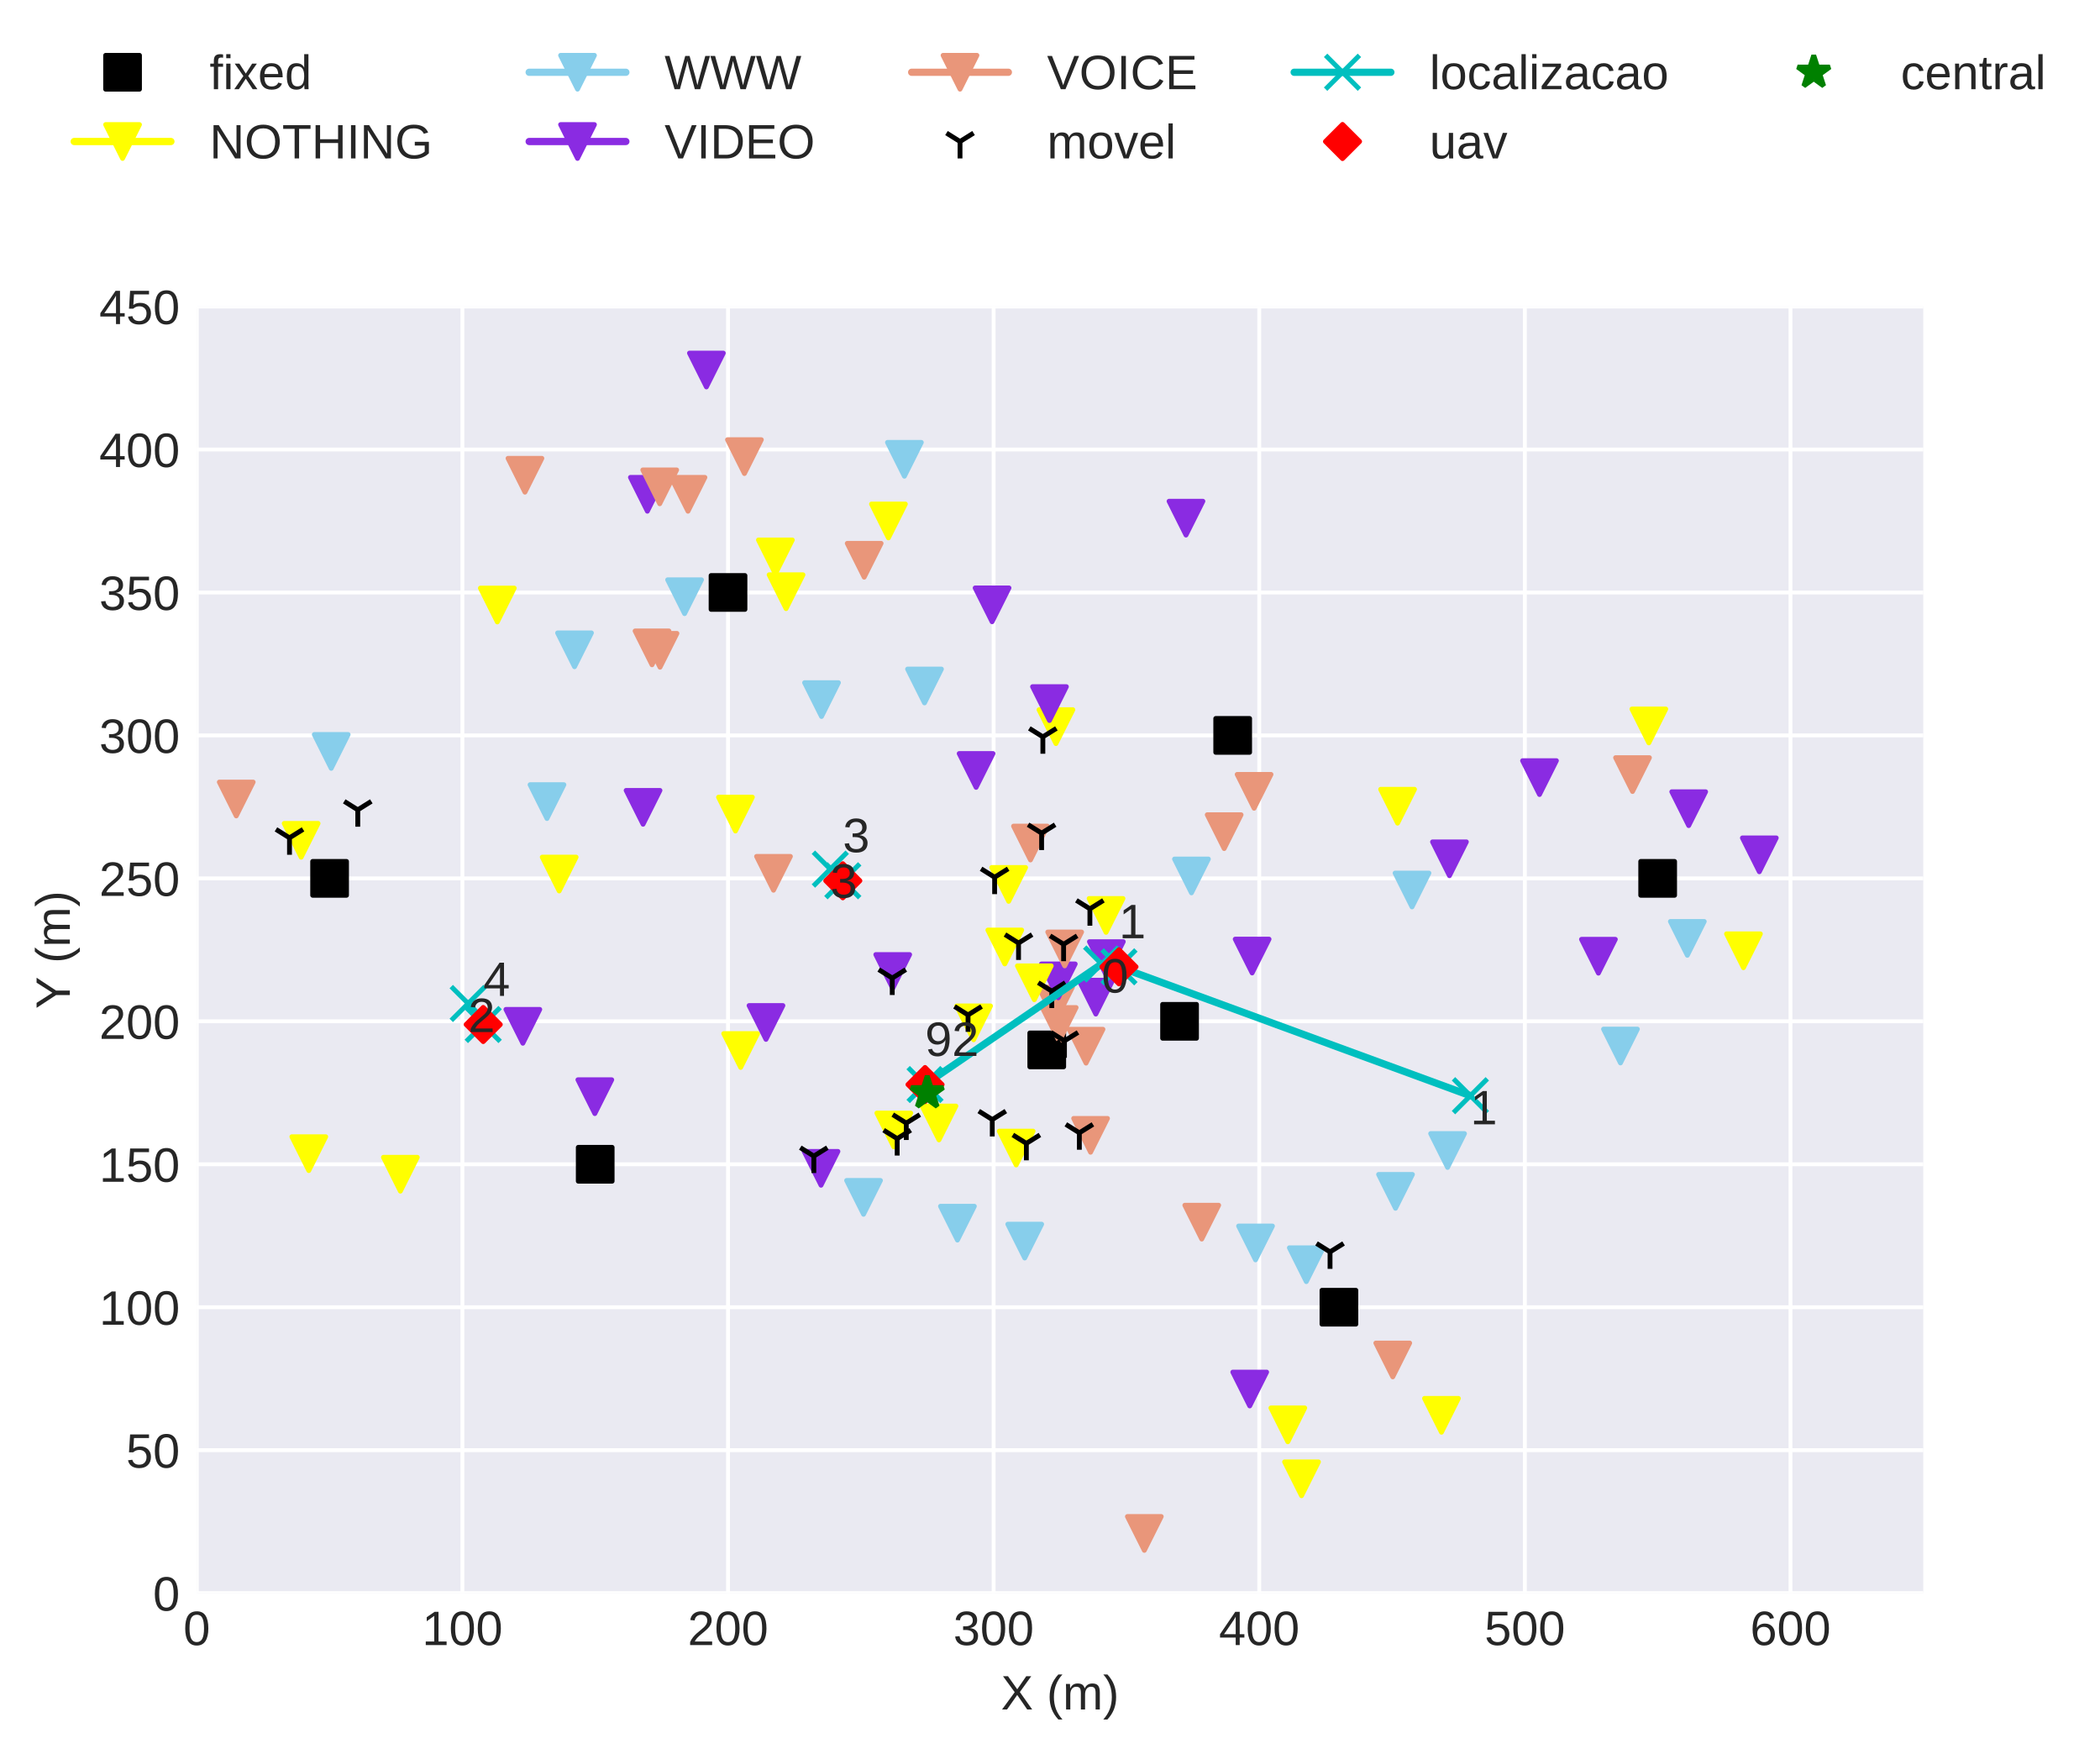 <?xml version="1.0" encoding="utf-8" standalone="no"?>
<!DOCTYPE svg PUBLIC "-//W3C//DTD SVG 1.1//EN"
  "http://www.w3.org/Graphics/SVG/1.1/DTD/svg11.dtd">
<!-- Created with matplotlib (http://matplotlib.org/) -->
<svg height="362.862pt" version="1.1" viewBox="0 0 434.379 362.862" width="434.379pt" xmlns="http://www.w3.org/2000/svg" xmlns:xlink="http://www.w3.org/1999/xlink">
 <defs>
  <style type="text/css">
*{stroke-linecap:butt;stroke-linejoin:round;}
  </style>
 </defs>
 <g id="figure_1">
  <g id="patch_1">
   <path d="M 0 362.862 
L 434.379 362.862 
L 434.379 0 
L 0 0 
z
" style="fill:#ffffff;"/>
  </g>
  <g id="axes_1">
   <g id="patch_2">
    <path d="M 40.705 329.518 
L 397.825 329.518 
L 397.825 63.406 
L 40.705 63.406 
z
" style="fill:#eaeaf2;"/>
   </g>
   <g id="matplotlib.axis_1">
    <g id="xtick_1">
     <g id="line2d_1">
      <path clip-path="url(#pbbe0e3e868)" d="M 40.705 329.518 
L 40.705 63.406 
" style="fill:none;stroke:#ffffff;stroke-linecap:round;stroke-width:0.8;"/>
     </g>
     <g id="line2d_2"/>
     <g id="text_1">
      <!-- 0 -->
      <defs>
       <path d="M 51.703 34.422 
Q 51.703 17.188 45.625 8.094 
Q 39.547 -0.984 27.688 -0.984 
Q 15.828 -0.984 9.859 8.047 
Q 3.906 17.094 3.906 34.422 
Q 3.906 52.156 9.688 60.984 
Q 15.484 69.828 27.984 69.828 
Q 40.141 69.828 45.922 60.891 
Q 51.703 51.953 51.703 34.422 
z
M 42.781 34.422 
Q 42.781 49.312 39.328 56 
Q 35.891 62.703 27.984 62.703 
Q 19.875 62.703 16.328 56.109 
Q 12.797 49.516 12.797 34.422 
Q 12.797 19.781 16.375 12.984 
Q 19.969 6.203 27.781 6.203 
Q 35.547 6.203 39.156 13.125 
Q 42.781 20.062 42.781 34.422 
z
" id="LiberationSans-30"/>
      </defs>
      <g style="fill:#262626;" transform="translate(37.924 340.265)scale(0.1 -0.1)">
       <use xlink:href="#LiberationSans-30"/>
      </g>
     </g>
    </g>
    <g id="xtick_2">
     <g id="line2d_3">
      <path clip-path="url(#pbbe0e3e868)" d="M 95.646 329.518 
L 95.646 63.406 
" style="fill:none;stroke:#ffffff;stroke-linecap:round;stroke-width:0.8;"/>
     </g>
     <g id="line2d_4"/>
     <g id="text_2">
      <!-- 100 -->
      <defs>
       <path d="M 7.625 0 
L 7.625 7.469 
L 25.141 7.469 
L 25.141 60.406 
L 9.625 49.312 
L 9.625 57.625 
L 25.875 68.797 
L 33.984 68.797 
L 33.984 7.469 
L 50.734 7.469 
L 50.734 0 
z
" id="LiberationSans-31"/>
      </defs>
      <g style="fill:#262626;" transform="translate(87.305 340.265)scale(0.1 -0.1)">
       <use xlink:href="#LiberationSans-31"/>
       <use x="55.615" xlink:href="#LiberationSans-30"/>
       <use x="111.23" xlink:href="#LiberationSans-30"/>
      </g>
     </g>
    </g>
    <g id="xtick_3">
     <g id="line2d_5">
      <path clip-path="url(#pbbe0e3e868)" d="M 150.588 329.518 
L 150.588 63.406 
" style="fill:none;stroke:#ffffff;stroke-linecap:round;stroke-width:0.8;"/>
     </g>
     <g id="line2d_6"/>
     <g id="text_3">
      <!-- 200 -->
      <defs>
       <path d="M 5.031 0 
L 5.031 6.203 
Q 7.516 11.922 11.109 16.281 
Q 14.703 20.656 18.656 24.188 
Q 22.609 27.734 26.484 30.766 
Q 30.375 33.797 33.5 36.812 
Q 36.625 39.844 38.547 43.156 
Q 40.484 46.484 40.484 50.688 
Q 40.484 56.344 37.156 59.469 
Q 33.844 62.594 27.938 62.594 
Q 22.312 62.594 18.672 59.547 
Q 15.047 56.5 14.406 50.984 
L 5.422 51.812 
Q 6.391 60.062 12.422 64.938 
Q 18.453 69.828 27.938 69.828 
Q 38.328 69.828 43.922 64.922 
Q 49.516 60.016 49.516 50.984 
Q 49.516 46.969 47.672 43.016 
Q 45.844 39.062 42.234 35.109 
Q 38.625 31.156 28.422 22.859 
Q 22.797 18.266 19.469 14.578 
Q 16.156 10.891 14.703 7.469 
L 50.594 7.469 
L 50.594 0 
z
" id="LiberationSans-32"/>
      </defs>
      <g style="fill:#262626;" transform="translate(142.246 340.265)scale(0.1 -0.1)">
       <use xlink:href="#LiberationSans-32"/>
       <use x="55.615" xlink:href="#LiberationSans-30"/>
       <use x="111.23" xlink:href="#LiberationSans-30"/>
      </g>
     </g>
    </g>
    <g id="xtick_4">
     <g id="line2d_7">
      <path clip-path="url(#pbbe0e3e868)" d="M 205.529 329.518 
L 205.529 63.406 
" style="fill:none;stroke:#ffffff;stroke-linecap:round;stroke-width:0.8;"/>
     </g>
     <g id="line2d_8"/>
     <g id="text_4">
      <!-- 300 -->
      <defs>
       <path d="M 51.219 19 
Q 51.219 9.469 45.156 4.234 
Q 39.109 -0.984 27.875 -0.984 
Q 17.438 -0.984 11.203 3.734 
Q 4.984 8.453 3.812 17.672 
L 12.891 18.5 
Q 14.656 6.297 27.875 6.297 
Q 34.516 6.297 38.297 9.562 
Q 42.094 12.844 42.094 19.281 
Q 42.094 24.906 37.766 28.047 
Q 33.453 31.203 25.297 31.203 
L 20.312 31.203 
L 20.312 38.812 
L 25.094 38.812 
Q 32.328 38.812 36.297 41.969 
Q 40.281 45.125 40.281 50.688 
Q 40.281 56.203 37.031 59.391 
Q 33.797 62.594 27.391 62.594 
Q 21.578 62.594 17.984 59.609 
Q 14.406 56.641 13.812 51.219 
L 4.984 51.906 
Q 5.953 60.359 11.984 65.094 
Q 18.016 69.828 27.484 69.828 
Q 37.844 69.828 43.578 65.016 
Q 49.312 60.203 49.312 51.609 
Q 49.312 45.016 45.625 40.891 
Q 41.938 36.766 34.906 35.297 
L 34.906 35.109 
Q 42.625 34.281 46.922 29.938 
Q 51.219 25.594 51.219 19 
z
" id="LiberationSans-33"/>
      </defs>
      <g style="fill:#262626;" transform="translate(197.188 340.265)scale(0.1 -0.1)">
       <use xlink:href="#LiberationSans-33"/>
       <use x="55.615" xlink:href="#LiberationSans-30"/>
       <use x="111.23" xlink:href="#LiberationSans-30"/>
      </g>
     </g>
    </g>
    <g id="xtick_5">
     <g id="line2d_9">
      <path clip-path="url(#pbbe0e3e868)" d="M 260.471 329.518 
L 260.471 63.406 
" style="fill:none;stroke:#ffffff;stroke-linecap:round;stroke-width:0.8;"/>
     </g>
     <g id="line2d_10"/>
     <g id="text_5">
      <!-- 400 -->
      <defs>
       <path d="M 43.016 15.578 
L 43.016 0 
L 34.719 0 
L 34.719 15.578 
L 2.297 15.578 
L 2.297 22.406 
L 33.797 68.797 
L 43.016 68.797 
L 43.016 22.516 
L 52.688 22.516 
L 52.688 15.578 
z
M 34.719 58.891 
Q 34.625 58.594 33.344 56.297 
Q 32.078 54 31.453 53.078 
L 13.812 27.094 
L 11.188 23.484 
L 10.406 22.516 
L 34.719 22.516 
z
" id="LiberationSans-34"/>
      </defs>
      <g style="fill:#262626;" transform="translate(252.129 340.265)scale(0.1 -0.1)">
       <use xlink:href="#LiberationSans-34"/>
       <use x="55.615" xlink:href="#LiberationSans-30"/>
       <use x="111.23" xlink:href="#LiberationSans-30"/>
      </g>
     </g>
    </g>
    <g id="xtick_6">
     <g id="line2d_11">
      <path clip-path="url(#pbbe0e3e868)" d="M 315.412 329.518 
L 315.412 63.406 
" style="fill:none;stroke:#ffffff;stroke-linecap:round;stroke-width:0.8;"/>
     </g>
     <g id="line2d_12"/>
     <g id="text_6">
      <!-- 500 -->
      <defs>
       <path d="M 51.422 22.406 
Q 51.422 11.531 44.953 5.266 
Q 38.484 -0.984 27 -0.984 
Q 17.391 -0.984 11.469 3.219 
Q 5.562 7.422 4 15.375 
L 12.891 16.406 
Q 15.672 6.203 27.203 6.203 
Q 34.281 6.203 38.281 10.469 
Q 42.281 14.75 42.281 22.219 
Q 42.281 28.719 38.25 32.719 
Q 34.234 36.719 27.391 36.719 
Q 23.828 36.719 20.75 35.594 
Q 17.672 34.469 14.594 31.781 
L 6 31.781 
L 8.297 68.797 
L 47.406 68.797 
L 47.406 61.328 
L 16.312 61.328 
L 14.984 39.5 
Q 20.703 43.891 29.203 43.891 
Q 39.359 43.891 45.391 37.938 
Q 51.422 31.984 51.422 22.406 
z
" id="LiberationSans-35"/>
      </defs>
      <g style="fill:#262626;" transform="translate(307.071 340.265)scale(0.1 -0.1)">
       <use xlink:href="#LiberationSans-35"/>
       <use x="55.615" xlink:href="#LiberationSans-30"/>
       <use x="111.23" xlink:href="#LiberationSans-30"/>
      </g>
     </g>
    </g>
    <g id="xtick_7">
     <g id="line2d_13">
      <path clip-path="url(#pbbe0e3e868)" d="M 370.354 329.518 
L 370.354 63.406 
" style="fill:none;stroke:#ffffff;stroke-linecap:round;stroke-width:0.8;"/>
     </g>
     <g id="line2d_14"/>
     <g id="text_7">
      <!-- 600 -->
      <defs>
       <path d="M 51.219 22.516 
Q 51.219 11.625 45.312 5.312 
Q 39.406 -0.984 29 -0.984 
Q 17.391 -0.984 11.234 7.656 
Q 5.078 16.312 5.078 32.812 
Q 5.078 50.688 11.469 60.25 
Q 17.875 69.828 29.688 69.828 
Q 45.266 69.828 49.312 55.812 
L 40.922 54.297 
Q 38.328 62.703 29.594 62.703 
Q 22.078 62.703 17.938 55.688 
Q 13.812 48.688 13.812 35.406 
Q 16.219 39.844 20.562 42.156 
Q 24.906 44.484 30.516 44.484 
Q 40.047 44.484 45.625 38.516 
Q 51.219 32.562 51.219 22.516 
z
M 42.281 22.125 
Q 42.281 29.594 38.625 33.641 
Q 34.969 37.703 28.422 37.703 
Q 22.266 37.703 18.484 34.109 
Q 14.703 30.516 14.703 24.219 
Q 14.703 16.266 18.625 11.188 
Q 22.562 6.109 28.719 6.109 
Q 35.062 6.109 38.672 10.375 
Q 42.281 14.656 42.281 22.125 
z
" id="LiberationSans-36"/>
      </defs>
      <g style="fill:#262626;" transform="translate(362.013 340.265)scale(0.1 -0.1)">
       <use xlink:href="#LiberationSans-36"/>
       <use x="55.615" xlink:href="#LiberationSans-30"/>
       <use x="111.23" xlink:href="#LiberationSans-30"/>
      </g>
     </g>
    </g>
    <g id="text_8">
     <!-- X (m) -->
     <defs>
      <path d="M 54.297 0 
L 33.641 30.078 
L 12.547 0 
L 2.25 0 
L 28.422 35.75 
L 4.25 68.797 
L 14.547 68.797 
L 33.688 41.797 
L 52.297 68.797 
L 62.594 68.797 
L 39.062 36.078 
L 64.594 0 
z
" id="LiberationSans-58"/>
      <path id="LiberationSans-20"/>
      <path d="M 6.203 25.984 
Q 6.203 40.094 10.625 51.312 
Q 15.047 62.547 24.219 72.469 
L 32.719 72.469 
Q 23.578 62.312 19.312 50.875 
Q 15.047 39.453 15.047 25.875 
Q 15.047 12.359 19.266 0.969 
Q 23.484 -10.406 32.719 -20.703 
L 24.219 -20.703 
Q 14.984 -10.75 10.594 0.5 
Q 6.203 11.766 6.203 25.781 
z
" id="LiberationSans-28"/>
      <path d="M 37.5 0 
L 37.5 33.5 
Q 37.5 41.156 35.391 44.078 
Q 33.297 47.016 27.828 47.016 
Q 22.219 47.016 18.938 42.719 
Q 15.672 38.422 15.672 30.609 
L 15.672 0 
L 6.938 0 
L 6.938 41.547 
Q 6.938 50.781 6.641 52.828 
L 14.938 52.828 
Q 14.984 52.594 15.031 51.516 
Q 15.094 50.438 15.156 49.047 
Q 15.234 47.656 15.328 43.797 
L 15.484 43.797 
Q 18.312 49.422 21.969 51.609 
Q 25.641 53.812 30.906 53.812 
Q 36.922 53.812 40.406 51.422 
Q 43.891 49.031 45.266 43.797 
L 45.406 43.797 
Q 48.141 49.125 52.016 51.469 
Q 55.906 53.812 61.422 53.812 
Q 69.438 53.812 73.062 49.469 
Q 76.703 45.125 76.703 35.203 
L 76.703 0 
L 68.016 0 
L 68.016 33.5 
Q 68.016 41.156 65.906 44.078 
Q 63.812 47.016 58.344 47.016 
Q 52.594 47.016 49.391 42.75 
Q 46.188 38.484 46.188 30.609 
L 46.188 0 
z
" id="LiberationSans-6d"/>
      <path d="M 27.094 25.781 
Q 27.094 11.672 22.672 0.438 
Q 18.266 -10.797 9.078 -20.703 
L 0.594 -20.703 
Q 9.766 -10.453 14.016 0.891 
Q 18.266 12.25 18.266 25.875 
Q 18.266 39.5 13.984 50.875 
Q 9.719 62.25 0.594 72.469 
L 9.078 72.469 
Q 18.312 62.5 22.703 51.234 
Q 27.094 39.984 27.094 25.984 
z
" id="LiberationSans-29"/>
     </defs>
     <g style="fill:#262626;" transform="translate(207.046 353.587)scale(0.1 -0.1)">
      <use xlink:href="#LiberationSans-58"/>
      <use x="66.699" xlink:href="#LiberationSans-20"/>
      <use x="94.482" xlink:href="#LiberationSans-28"/>
      <use x="127.783" xlink:href="#LiberationSans-6d"/>
      <use x="211.084" xlink:href="#LiberationSans-29"/>
     </g>
    </g>
   </g>
   <g id="matplotlib.axis_2">
    <g id="ytick_1">
     <g id="line2d_15">
      <path clip-path="url(#pbbe0e3e868)" d="M 40.705 329.518 
L 397.825 329.518 
" style="fill:none;stroke:#ffffff;stroke-linecap:round;stroke-width:0.8;"/>
     </g>
     <g id="line2d_16"/>
     <g id="text_9">
      <!-- 0 -->
      <g style="fill:#262626;" transform="translate(31.644 333.141)scale(0.1 -0.1)">
       <use xlink:href="#LiberationSans-30"/>
      </g>
     </g>
    </g>
    <g id="ytick_2">
     <g id="line2d_17">
      <path clip-path="url(#pbbe0e3e868)" d="M 40.705 299.95 
L 397.825 299.95 
" style="fill:none;stroke:#ffffff;stroke-linecap:round;stroke-width:0.8;"/>
     </g>
     <g id="line2d_18"/>
     <g id="text_10">
      <!-- 50 -->
      <g style="fill:#262626;" transform="translate(26.083 303.573)scale(0.1 -0.1)">
       <use xlink:href="#LiberationSans-35"/>
       <use x="55.615" xlink:href="#LiberationSans-30"/>
      </g>
     </g>
    </g>
    <g id="ytick_3">
     <g id="line2d_19">
      <path clip-path="url(#pbbe0e3e868)" d="M 40.705 270.382 
L 397.825 270.382 
" style="fill:none;stroke:#ffffff;stroke-linecap:round;stroke-width:0.8;"/>
     </g>
     <g id="line2d_20"/>
     <g id="text_11">
      <!-- 100 -->
      <g style="fill:#262626;" transform="translate(20.522 274.005)scale(0.1 -0.1)">
       <use xlink:href="#LiberationSans-31"/>
       <use x="55.615" xlink:href="#LiberationSans-30"/>
       <use x="111.23" xlink:href="#LiberationSans-30"/>
      </g>
     </g>
    </g>
    <g id="ytick_4">
     <g id="line2d_21">
      <path clip-path="url(#pbbe0e3e868)" d="M 40.705 240.814 
L 397.825 240.814 
" style="fill:none;stroke:#ffffff;stroke-linecap:round;stroke-width:0.8;"/>
     </g>
     <g id="line2d_22"/>
     <g id="text_12">
      <!-- 150 -->
      <g style="fill:#262626;" transform="translate(20.522 244.437)scale(0.1 -0.1)">
       <use xlink:href="#LiberationSans-31"/>
       <use x="55.615" xlink:href="#LiberationSans-35"/>
       <use x="111.23" xlink:href="#LiberationSans-30"/>
      </g>
     </g>
    </g>
    <g id="ytick_5">
     <g id="line2d_23">
      <path clip-path="url(#pbbe0e3e868)" d="M 40.705 211.246 
L 397.825 211.246 
" style="fill:none;stroke:#ffffff;stroke-linecap:round;stroke-width:0.8;"/>
     </g>
     <g id="line2d_24"/>
     <g id="text_13">
      <!-- 200 -->
      <g style="fill:#262626;" transform="translate(20.522 214.869)scale(0.1 -0.1)">
       <use xlink:href="#LiberationSans-32"/>
       <use x="55.615" xlink:href="#LiberationSans-30"/>
       <use x="111.23" xlink:href="#LiberationSans-30"/>
      </g>
     </g>
    </g>
    <g id="ytick_6">
     <g id="line2d_25">
      <path clip-path="url(#pbbe0e3e868)" d="M 40.705 181.678 
L 397.825 181.678 
" style="fill:none;stroke:#ffffff;stroke-linecap:round;stroke-width:0.8;"/>
     </g>
     <g id="line2d_26"/>
     <g id="text_14">
      <!-- 250 -->
      <g style="fill:#262626;" transform="translate(20.522 185.301)scale(0.1 -0.1)">
       <use xlink:href="#LiberationSans-32"/>
       <use x="55.615" xlink:href="#LiberationSans-35"/>
       <use x="111.23" xlink:href="#LiberationSans-30"/>
      </g>
     </g>
    </g>
    <g id="ytick_7">
     <g id="line2d_27">
      <path clip-path="url(#pbbe0e3e868)" d="M 40.705 152.11 
L 397.825 152.11 
" style="fill:none;stroke:#ffffff;stroke-linecap:round;stroke-width:0.8;"/>
     </g>
     <g id="line2d_28"/>
     <g id="text_15">
      <!-- 300 -->
      <g style="fill:#262626;" transform="translate(20.522 155.733)scale(0.1 -0.1)">
       <use xlink:href="#LiberationSans-33"/>
       <use x="55.615" xlink:href="#LiberationSans-30"/>
       <use x="111.23" xlink:href="#LiberationSans-30"/>
      </g>
     </g>
    </g>
    <g id="ytick_8">
     <g id="line2d_29">
      <path clip-path="url(#pbbe0e3e868)" d="M 40.705 122.542 
L 397.825 122.542 
" style="fill:none;stroke:#ffffff;stroke-linecap:round;stroke-width:0.8;"/>
     </g>
     <g id="line2d_30"/>
     <g id="text_16">
      <!-- 350 -->
      <g style="fill:#262626;" transform="translate(20.522 126.165)scale(0.1 -0.1)">
       <use xlink:href="#LiberationSans-33"/>
       <use x="55.615" xlink:href="#LiberationSans-35"/>
       <use x="111.23" xlink:href="#LiberationSans-30"/>
      </g>
     </g>
    </g>
    <g id="ytick_9">
     <g id="line2d_31">
      <path clip-path="url(#pbbe0e3e868)" d="M 40.705 92.974 
L 397.825 92.974 
" style="fill:none;stroke:#ffffff;stroke-linecap:round;stroke-width:0.8;"/>
     </g>
     <g id="line2d_32"/>
     <g id="text_17">
      <!-- 400 -->
      <g style="fill:#262626;" transform="translate(20.522 96.597)scale(0.1 -0.1)">
       <use xlink:href="#LiberationSans-34"/>
       <use x="55.615" xlink:href="#LiberationSans-30"/>
       <use x="111.23" xlink:href="#LiberationSans-30"/>
      </g>
     </g>
    </g>
    <g id="ytick_10">
     <g id="line2d_33">
      <path clip-path="url(#pbbe0e3e868)" d="M 40.705 63.406 
L 397.825 63.406 
" style="fill:none;stroke:#ffffff;stroke-linecap:round;stroke-width:0.8;"/>
     </g>
     <g id="line2d_34"/>
     <g id="text_18">
      <!-- 450 -->
      <g style="fill:#262626;" transform="translate(20.522 67.029)scale(0.1 -0.1)">
       <use xlink:href="#LiberationSans-34"/>
       <use x="55.615" xlink:href="#LiberationSans-35"/>
       <use x="111.23" xlink:href="#LiberationSans-30"/>
      </g>
     </g>
    </g>
    <g id="text_19">
     <!-- Y (m) -->
     <defs>
      <path d="M 37.938 28.516 
L 37.938 0 
L 28.656 0 
L 28.656 28.516 
L 2.203 68.797 
L 12.453 68.797 
L 33.406 36.031 
L 54.25 68.797 
L 64.5 68.797 
z
" id="LiberationSans-59"/>
     </defs>
     <g style="fill:#262626;" transform="translate(14.447 208.68)rotate(-90)scale(0.1 -0.1)">
      <use xlink:href="#LiberationSans-59"/>
      <use x="66.684" xlink:href="#LiberationSans-20"/>
      <use x="94.467" xlink:href="#LiberationSans-28"/>
      <use x="127.768" xlink:href="#LiberationSans-6d"/>
      <use x="211.068" xlink:href="#LiberationSans-29"/>
     </g>
    </g>
   </g>
   <g id="line2d_35">
    <defs>
     <path d="M -3.5 3.5 
L 3.5 3.5 
L 3.5 -3.5 
L -3.5 -3.5 
z
" id="m860b976857" style="stroke:#000000;stroke-linejoin:miter;"/>
    </defs>
    <g clip-path="url(#pbbe0e3e868)">
     <use style="stroke:#000000;stroke-linejoin:miter;" x="342.883" xlink:href="#m860b976857" y="181.678"/>
    </g>
   </g>
   <g id="line2d_36">
    <g clip-path="url(#pbbe0e3e868)">
     <use style="stroke:#000000;stroke-linejoin:miter;" x="243.988" xlink:href="#m860b976857" y="211.246"/>
    </g>
   </g>
   <g id="line2d_37">
    <g clip-path="url(#pbbe0e3e868)">
     <use style="stroke:#000000;stroke-linejoin:miter;" x="254.977" xlink:href="#m860b976857" y="152.11"/>
    </g>
   </g>
   <g id="line2d_38">
    <g clip-path="url(#pbbe0e3e868)">
     <use style="stroke:#000000;stroke-linejoin:miter;" x="216.518" xlink:href="#m860b976857" y="217.159"/>
    </g>
   </g>
   <g id="line2d_39">
    <g clip-path="url(#pbbe0e3e868)">
     <use style="stroke:#000000;stroke-linejoin:miter;" x="276.953" xlink:href="#m860b976857" y="270.382"/>
    </g>
   </g>
   <g id="line2d_40">
    <g clip-path="url(#pbbe0e3e868)">
     <use style="stroke:#000000;stroke-linejoin:miter;" x="123.117" xlink:href="#m860b976857" y="240.814"/>
    </g>
   </g>
   <g id="line2d_41">
    <g clip-path="url(#pbbe0e3e868)">
     <use style="stroke:#000000;stroke-linejoin:miter;" x="150.588" xlink:href="#m860b976857" y="122.542"/>
    </g>
   </g>
   <g id="line2d_42">
    <g clip-path="url(#pbbe0e3e868)">
     <use style="stroke:#000000;stroke-linejoin:miter;" x="68.175" xlink:href="#m860b976857" y="181.678"/>
    </g>
   </g>
   <g id="line2d_43">
    <path clip-path="url(#pbbe0e3e868)" d="M 289.084 166.759 
" style="fill:none;stroke:#ffff00;stroke-linecap:round;stroke-width:1.5;"/>
    <defs>
     <path d="M -0 3.5 
L 3.5 -3.5 
L -3.5 -3.5 
z
" id="mc164c9c389" style="stroke:#ffff00;stroke-linejoin:miter;"/>
    </defs>
    <g clip-path="url(#pbbe0e3e868)">
     <use style="fill:#ffff00;stroke:#ffff00;stroke-linejoin:miter;" x="289.084" xlink:href="#mc164c9c389" y="166.759"/>
    </g>
   </g>
   <g id="line2d_44">
    <path clip-path="url(#pbbe0e3e868)" d="M 335.19 216.358 
" style="fill:none;stroke:#87ceeb;stroke-linecap:round;stroke-width:1.5;"/>
    <defs>
     <path d="M -0 3.5 
L 3.5 -3.5 
L -3.5 -3.5 
z
" id="m30fd9745db" style="stroke:#87ceeb;stroke-linejoin:miter;"/>
    </defs>
    <g clip-path="url(#pbbe0e3e868)">
     <use style="fill:#87ceeb;stroke:#87ceeb;stroke-linejoin:miter;" x="335.19" xlink:href="#m30fd9745db" y="216.358"/>
    </g>
   </g>
   <g id="line2d_45">
    <path clip-path="url(#pbbe0e3e868)" d="M 330.629 197.785 
" style="fill:none;stroke:#8a2be2;stroke-linecap:round;stroke-width:1.5;"/>
    <defs>
     <path d="M -0 3.5 
L 3.5 -3.5 
L -3.5 -3.5 
z
" id="m9002e6366b" style="stroke:#8a2be2;stroke-linejoin:miter;"/>
    </defs>
    <g clip-path="url(#pbbe0e3e868)">
     <use style="fill:#8a2be2;stroke:#8a2be2;stroke-linejoin:miter;" x="330.629" xlink:href="#m9002e6366b" y="197.785"/>
    </g>
   </g>
   <g id="line2d_46">
    <path clip-path="url(#pbbe0e3e868)" d="M 292.07 184.083 
" style="fill:none;stroke:#87ceeb;stroke-linecap:round;stroke-width:1.5;"/>
    <g clip-path="url(#pbbe0e3e868)">
     <use style="fill:#87ceeb;stroke:#87ceeb;stroke-linejoin:miter;" x="292.07" xlink:href="#m30fd9745db" y="184.083"/>
    </g>
   </g>
   <g id="line2d_47">
    <path clip-path="url(#pbbe0e3e868)" d="M 299.817 177.632 
" style="fill:none;stroke:#8a2be2;stroke-linecap:round;stroke-width:1.5;"/>
    <g clip-path="url(#pbbe0e3e868)">
     <use style="fill:#8a2be2;stroke:#8a2be2;stroke-linejoin:miter;" x="299.817" xlink:href="#m9002e6366b" y="177.632"/>
    </g>
   </g>
   <g id="line2d_48">
    <path clip-path="url(#pbbe0e3e868)" d="M 363.913 176.813 
" style="fill:none;stroke:#8a2be2;stroke-linecap:round;stroke-width:1.5;"/>
    <g clip-path="url(#pbbe0e3e868)">
     <use style="fill:#8a2be2;stroke:#8a2be2;stroke-linejoin:miter;" x="363.913" xlink:href="#m9002e6366b" y="176.813"/>
    </g>
   </g>
   <g id="line2d_49">
    <path clip-path="url(#pbbe0e3e868)" d="M 349.304 167.264 
" style="fill:none;stroke:#8a2be2;stroke-linecap:round;stroke-width:1.5;"/>
    <g clip-path="url(#pbbe0e3e868)">
     <use style="fill:#8a2be2;stroke:#8a2be2;stroke-linejoin:miter;" x="349.304" xlink:href="#m9002e6366b" y="167.264"/>
    </g>
   </g>
   <g id="line2d_50">
    <path clip-path="url(#pbbe0e3e868)" d="M 337.681 160.214 
" style="fill:none;stroke:#e9967a;stroke-linecap:round;stroke-width:1.5;"/>
    <defs>
     <path d="M -0 3.5 
L 3.5 -3.5 
L -3.5 -3.5 
z
" id="m42d18fcbec" style="stroke:#e9967a;stroke-linejoin:miter;"/>
    </defs>
    <g clip-path="url(#pbbe0e3e868)">
     <use style="fill:#e9967a;stroke:#e9967a;stroke-linejoin:miter;" x="337.681" xlink:href="#m42d18fcbec" y="160.214"/>
    </g>
   </g>
   <g id="line2d_51">
    <path clip-path="url(#pbbe0e3e868)" d="M 341.058 150.153 
" style="fill:none;stroke:#ffff00;stroke-linecap:round;stroke-width:1.5;"/>
    <g clip-path="url(#pbbe0e3e868)">
     <use style="fill:#ffff00;stroke:#ffff00;stroke-linejoin:miter;" x="341.058" xlink:href="#mc164c9c389" y="150.153"/>
    </g>
   </g>
   <g id="line2d_52">
    <path clip-path="url(#pbbe0e3e868)" d="M 318.441 160.838 
" style="fill:none;stroke:#8a2be2;stroke-linecap:round;stroke-width:1.5;"/>
    <g clip-path="url(#pbbe0e3e868)">
     <use style="fill:#8a2be2;stroke:#8a2be2;stroke-linejoin:miter;" x="318.441" xlink:href="#m9002e6366b" y="160.838"/>
    </g>
   </g>
   <g id="line2d_53">
    <path clip-path="url(#pbbe0e3e868)" d="M 360.628 196.657 
" style="fill:none;stroke:#ffff00;stroke-linecap:round;stroke-width:1.5;"/>
    <g clip-path="url(#pbbe0e3e868)">
     <use style="fill:#ffff00;stroke:#ffff00;stroke-linejoin:miter;" x="360.628" xlink:href="#mc164c9c389" y="196.657"/>
    </g>
   </g>
   <g id="line2d_54">
    <path clip-path="url(#pbbe0e3e868)" d="M 349.02 194.095 
" style="fill:none;stroke:#87ceeb;stroke-linecap:round;stroke-width:1.5;"/>
    <g clip-path="url(#pbbe0e3e868)">
     <use style="fill:#87ceeb;stroke:#87ceeb;stroke-linejoin:miter;" x="349.02" xlink:href="#m30fd9745db" y="194.095"/>
    </g>
   </g>
   <g id="line2d_55">
    <path clip-path="url(#pbbe0e3e868)" d="M 201.905 159.359 
" style="fill:none;stroke:#8a2be2;stroke-linecap:round;stroke-width:1.5;"/>
    <g clip-path="url(#pbbe0e3e868)">
     <use style="fill:#8a2be2;stroke:#8a2be2;stroke-linejoin:miter;" x="201.905" xlink:href="#m9002e6366b" y="159.359"/>
    </g>
   </g>
   <g id="line2d_56">
    <path clip-path="url(#pbbe0e3e868)" d="M 219.092 211.899 
" style="fill:none;stroke:#e9967a;stroke-linecap:round;stroke-width:1.5;"/>
    <g clip-path="url(#pbbe0e3e868)">
     <use style="fill:#e9967a;stroke:#e9967a;stroke-linejoin:miter;" x="219.092" xlink:href="#m42d18fcbec" y="211.899"/>
    </g>
   </g>
   <g id="line2d_57">
    <path clip-path="url(#pbbe0e3e868)" d="M 218.332 207.687 
" style="fill:none;stroke:#e9967a;stroke-linecap:round;stroke-width:1.5;"/>
    <g clip-path="url(#pbbe0e3e868)">
     <use style="fill:#e9967a;stroke:#e9967a;stroke-linejoin:miter;" x="218.332" xlink:href="#m42d18fcbec" y="207.687"/>
    </g>
   </g>
   <g id="line2d_58">
    <path clip-path="url(#pbbe0e3e868)" d="M 245.317 107.175 
" style="fill:none;stroke:#8a2be2;stroke-linecap:round;stroke-width:1.5;"/>
    <g clip-path="url(#pbbe0e3e868)">
     <use style="fill:#8a2be2;stroke:#8a2be2;stroke-linejoin:miter;" x="245.317" xlink:href="#m9002e6366b" y="107.175"/>
    </g>
   </g>
   <g id="line2d_59">
    <path clip-path="url(#pbbe0e3e868)" d="M 259 197.747 
" style="fill:none;stroke:#8a2be2;stroke-linecap:round;stroke-width:1.5;"/>
    <g clip-path="url(#pbbe0e3e868)">
     <use style="fill:#8a2be2;stroke:#8a2be2;stroke-linejoin:miter;" x="259" xlink:href="#m9002e6366b" y="197.747"/>
    </g>
   </g>
   <g id="line2d_60">
    <path clip-path="url(#pbbe0e3e868)" d="M 253.215 172.019 
" style="fill:none;stroke:#e9967a;stroke-linecap:round;stroke-width:1.5;"/>
    <g clip-path="url(#pbbe0e3e868)">
     <use style="fill:#e9967a;stroke:#e9967a;stroke-linejoin:miter;" x="253.215" xlink:href="#m42d18fcbec" y="172.019"/>
    </g>
   </g>
   <g id="line2d_61">
    <path clip-path="url(#pbbe0e3e868)" d="M 228.848 198.273 
" style="fill:none;stroke:#8a2be2;stroke-linecap:round;stroke-width:1.5;"/>
    <g clip-path="url(#pbbe0e3e868)">
     <use style="fill:#8a2be2;stroke:#8a2be2;stroke-linejoin:miter;" x="228.848" xlink:href="#m9002e6366b" y="198.273"/>
    </g>
   </g>
   <g id="line2d_62">
    <path clip-path="url(#pbbe0e3e868)" d="M 259.406 163.676 
" style="fill:none;stroke:#e9967a;stroke-linecap:round;stroke-width:1.5;"/>
    <g clip-path="url(#pbbe0e3e868)">
     <use style="fill:#e9967a;stroke:#e9967a;stroke-linejoin:miter;" x="259.406" xlink:href="#m42d18fcbec" y="163.676"/>
    </g>
   </g>
   <g id="line2d_63">
    <path clip-path="url(#pbbe0e3e868)" d="M 210.192 237.461 
" style="fill:none;stroke:#ffff00;stroke-linecap:round;stroke-width:1.5;"/>
    <g clip-path="url(#pbbe0e3e868)">
     <use style="fill:#ffff00;stroke:#ffff00;stroke-linejoin:miter;" x="210.192" xlink:href="#mc164c9c389" y="237.461"/>
    </g>
   </g>
   <g id="line2d_64">
    <path clip-path="url(#pbbe0e3e868)" d="M 201.384 211.569 
" style="fill:none;stroke:#ffff00;stroke-linecap:round;stroke-width:1.5;"/>
    <g clip-path="url(#pbbe0e3e868)">
     <use style="fill:#ffff00;stroke:#ffff00;stroke-linejoin:miter;" x="201.384" xlink:href="#mc164c9c389" y="211.569"/>
    </g>
   </g>
   <g id="line2d_65">
    <path clip-path="url(#pbbe0e3e868)" d="M 211.962 256.707 
" style="fill:none;stroke:#87ceeb;stroke-linecap:round;stroke-width:1.5;"/>
    <g clip-path="url(#pbbe0e3e868)">
     <use style="fill:#87ceeb;stroke:#87ceeb;stroke-linejoin:miter;" x="211.962" xlink:href="#m30fd9745db" y="256.707"/>
    </g>
   </g>
   <g id="line2d_66">
    <path clip-path="url(#pbbe0e3e868)" d="M 184.657 200.938 
" style="fill:none;stroke:#8a2be2;stroke-linecap:round;stroke-width:1.5;"/>
    <g clip-path="url(#pbbe0e3e868)">
     <use style="fill:#8a2be2;stroke:#8a2be2;stroke-linejoin:miter;" x="184.657" xlink:href="#m9002e6366b" y="200.938"/>
    </g>
   </g>
   <g id="line2d_67">
    <path clip-path="url(#pbbe0e3e868)" d="M 218.418 150.3 
" style="fill:none;stroke:#ffff00;stroke-linecap:round;stroke-width:1.5;"/>
    <g clip-path="url(#pbbe0e3e868)">
     <use style="fill:#ffff00;stroke:#ffff00;stroke-linejoin:miter;" x="218.418" xlink:href="#mc164c9c389" y="150.3"/>
    </g>
   </g>
   <g id="line2d_68">
    <path clip-path="url(#pbbe0e3e868)" d="M 226.664 206.251 
" style="fill:none;stroke:#8a2be2;stroke-linecap:round;stroke-width:1.5;"/>
    <g clip-path="url(#pbbe0e3e868)">
     <use style="fill:#8a2be2;stroke:#8a2be2;stroke-linejoin:miter;" x="226.664" xlink:href="#m9002e6366b" y="206.251"/>
    </g>
   </g>
   <g id="line2d_69">
    <path clip-path="url(#pbbe0e3e868)" d="M 198.043 252.998 
" style="fill:none;stroke:#87ceeb;stroke-linecap:round;stroke-width:1.5;"/>
    <g clip-path="url(#pbbe0e3e868)">
     <use style="fill:#87ceeb;stroke:#87ceeb;stroke-linejoin:miter;" x="198.043" xlink:href="#m30fd9745db" y="252.998"/>
    </g>
   </g>
   <g id="line2d_70">
    <path clip-path="url(#pbbe0e3e868)" d="M 191.231 141.891 
" style="fill:none;stroke:#87ceeb;stroke-linecap:round;stroke-width:1.5;"/>
    <g clip-path="url(#pbbe0e3e868)">
     <use style="fill:#87ceeb;stroke:#87ceeb;stroke-linejoin:miter;" x="191.231" xlink:href="#m30fd9745db" y="141.891"/>
    </g>
   </g>
   <g id="line2d_71">
    <path clip-path="url(#pbbe0e3e868)" d="M 194.225 232.275 
" style="fill:none;stroke:#ffff00;stroke-linecap:round;stroke-width:1.5;"/>
    <g clip-path="url(#pbbe0e3e868)">
     <use style="fill:#ffff00;stroke:#ffff00;stroke-linejoin:miter;" x="194.225" xlink:href="#mc164c9c389" y="232.275"/>
    </g>
   </g>
   <g id="line2d_72">
    <path clip-path="url(#pbbe0e3e868)" d="M 213.15 174.373 
" style="fill:none;stroke:#e9967a;stroke-linecap:round;stroke-width:1.5;"/>
    <g clip-path="url(#pbbe0e3e868)">
     <use style="fill:#e9967a;stroke:#e9967a;stroke-linejoin:miter;" x="213.15" xlink:href="#m42d18fcbec" y="174.373"/>
    </g>
   </g>
   <g id="line2d_73">
    <path clip-path="url(#pbbe0e3e868)" d="M 228.783 189.344 
" style="fill:none;stroke:#ffff00;stroke-linecap:round;stroke-width:1.5;"/>
    <g clip-path="url(#pbbe0e3e868)">
     <use style="fill:#ffff00;stroke:#ffff00;stroke-linejoin:miter;" x="228.783" xlink:href="#mc164c9c389" y="189.344"/>
    </g>
   </g>
   <g id="line2d_74">
    <path clip-path="url(#pbbe0e3e868)" d="M 208.642 182.931 
" style="fill:none;stroke:#ffff00;stroke-linecap:round;stroke-width:1.5;"/>
    <g clip-path="url(#pbbe0e3e868)">
     <use style="fill:#ffff00;stroke:#ffff00;stroke-linejoin:miter;" x="208.642" xlink:href="#mc164c9c389" y="182.931"/>
    </g>
   </g>
   <g id="line2d_75">
    <path clip-path="url(#pbbe0e3e868)" d="M 246.449 181.179 
" style="fill:none;stroke:#87ceeb;stroke-linecap:round;stroke-width:1.5;"/>
    <g clip-path="url(#pbbe0e3e868)">
     <use style="fill:#87ceeb;stroke:#87ceeb;stroke-linejoin:miter;" x="246.449" xlink:href="#m30fd9745db" y="181.179"/>
    </g>
   </g>
   <g id="line2d_76">
    <path clip-path="url(#pbbe0e3e868)" d="M 169.825 241.653 
" style="fill:none;stroke:#8a2be2;stroke-linecap:round;stroke-width:1.5;"/>
    <g clip-path="url(#pbbe0e3e868)">
     <use style="fill:#8a2be2;stroke:#8a2be2;stroke-linejoin:miter;" x="169.825" xlink:href="#m9002e6366b" y="241.653"/>
    </g>
   </g>
   <g id="line2d_77">
    <path clip-path="url(#pbbe0e3e868)" d="M 218.905 202.882 
" style="fill:none;stroke:#8a2be2;stroke-linecap:round;stroke-width:1.5;"/>
    <g clip-path="url(#pbbe0e3e868)">
     <use style="fill:#8a2be2;stroke:#8a2be2;stroke-linejoin:miter;" x="218.905" xlink:href="#m9002e6366b" y="202.882"/>
    </g>
   </g>
   <g id="line2d_78">
    <path clip-path="url(#pbbe0e3e868)" d="M 213.946 203.279 
" style="fill:none;stroke:#ffff00;stroke-linecap:round;stroke-width:1.5;"/>
    <g clip-path="url(#pbbe0e3e868)">
     <use style="fill:#ffff00;stroke:#ffff00;stroke-linejoin:miter;" x="213.946" xlink:href="#mc164c9c389" y="203.279"/>
    </g>
   </g>
   <g id="line2d_79">
    <path clip-path="url(#pbbe0e3e868)" d="M 225.584 234.829 
" style="fill:none;stroke:#e9967a;stroke-linecap:round;stroke-width:1.5;"/>
    <g clip-path="url(#pbbe0e3e868)">
     <use style="fill:#e9967a;stroke:#e9967a;stroke-linejoin:miter;" x="225.584" xlink:href="#m42d18fcbec" y="234.829"/>
    </g>
   </g>
   <g id="line2d_80">
    <path clip-path="url(#pbbe0e3e868)" d="M 220.226 196.279 
" style="fill:none;stroke:#e9967a;stroke-linecap:round;stroke-width:1.5;"/>
    <g clip-path="url(#pbbe0e3e868)">
     <use style="fill:#e9967a;stroke:#e9967a;stroke-linejoin:miter;" x="220.226" xlink:href="#m42d18fcbec" y="196.279"/>
    </g>
   </g>
   <g id="line2d_81">
    <path clip-path="url(#pbbe0e3e868)" d="M 178.621 247.661 
" style="fill:none;stroke:#87ceeb;stroke-linecap:round;stroke-width:1.5;"/>
    <g clip-path="url(#pbbe0e3e868)">
     <use style="fill:#87ceeb;stroke:#87ceeb;stroke-linejoin:miter;" x="178.621" xlink:href="#m30fd9745db" y="247.661"/>
    </g>
   </g>
   <g id="line2d_82">
    <path clip-path="url(#pbbe0e3e868)" d="M 224.643 216.395 
" style="fill:none;stroke:#e9967a;stroke-linecap:round;stroke-width:1.5;"/>
    <g clip-path="url(#pbbe0e3e868)">
     <use style="fill:#e9967a;stroke:#e9967a;stroke-linejoin:miter;" x="224.643" xlink:href="#m42d18fcbec" y="216.395"/>
    </g>
   </g>
   <g id="line2d_83">
    <path clip-path="url(#pbbe0e3e868)" d="M 207.835 195.87 
" style="fill:none;stroke:#ffff00;stroke-linecap:round;stroke-width:1.5;"/>
    <g clip-path="url(#pbbe0e3e868)">
     <use style="fill:#ffff00;stroke:#ffff00;stroke-linejoin:miter;" x="207.835" xlink:href="#mc164c9c389" y="195.87"/>
    </g>
   </g>
   <g id="line2d_84">
    <path clip-path="url(#pbbe0e3e868)" d="M 184.879 233.725 
" style="fill:none;stroke:#ffff00;stroke-linecap:round;stroke-width:1.5;"/>
    <g clip-path="url(#pbbe0e3e868)">
     <use style="fill:#ffff00;stroke:#ffff00;stroke-linejoin:miter;" x="184.879" xlink:href="#mc164c9c389" y="233.725"/>
    </g>
   </g>
   <g id="line2d_85">
    <path clip-path="url(#pbbe0e3e868)" d="M 217.082 145.529 
" style="fill:none;stroke:#8a2be2;stroke-linecap:round;stroke-width:1.5;"/>
    <g clip-path="url(#pbbe0e3e868)">
     <use style="fill:#8a2be2;stroke:#8a2be2;stroke-linejoin:miter;" x="217.082" xlink:href="#m9002e6366b" y="145.529"/>
    </g>
   </g>
   <g id="line2d_86">
    <path clip-path="url(#pbbe0e3e868)" d="M 248.577 252.787 
" style="fill:none;stroke:#e9967a;stroke-linecap:round;stroke-width:1.5;"/>
    <g clip-path="url(#pbbe0e3e868)">
     <use style="fill:#e9967a;stroke:#e9967a;stroke-linejoin:miter;" x="248.577" xlink:href="#m42d18fcbec" y="252.787"/>
    </g>
   </g>
   <g id="line2d_87">
    <path clip-path="url(#pbbe0e3e868)" d="M 266.383 294.713 
" style="fill:none;stroke:#ffff00;stroke-linecap:round;stroke-width:1.5;"/>
    <g clip-path="url(#pbbe0e3e868)">
     <use style="fill:#ffff00;stroke:#ffff00;stroke-linejoin:miter;" x="266.383" xlink:href="#mc164c9c389" y="294.713"/>
    </g>
   </g>
   <g id="line2d_88">
    <path clip-path="url(#pbbe0e3e868)" d="M 299.428 237.967 
" style="fill:none;stroke:#87ceeb;stroke-linecap:round;stroke-width:1.5;"/>
    <g clip-path="url(#pbbe0e3e868)">
     <use style="fill:#87ceeb;stroke:#87ceeb;stroke-linejoin:miter;" x="299.428" xlink:href="#m30fd9745db" y="237.967"/>
    </g>
   </g>
   <g id="line2d_89">
    <path clip-path="url(#pbbe0e3e868)" d="M 269.218 305.874 
" style="fill:none;stroke:#ffff00;stroke-linecap:round;stroke-width:1.5;"/>
    <g clip-path="url(#pbbe0e3e868)">
     <use style="fill:#ffff00;stroke:#ffff00;stroke-linejoin:miter;" x="269.218" xlink:href="#mc164c9c389" y="305.874"/>
    </g>
   </g>
   <g id="line2d_90">
    <path clip-path="url(#pbbe0e3e868)" d="M 288.087 281.291 
" style="fill:none;stroke:#e9967a;stroke-linecap:round;stroke-width:1.5;"/>
    <g clip-path="url(#pbbe0e3e868)">
     <use style="fill:#e9967a;stroke:#e9967a;stroke-linejoin:miter;" x="288.087" xlink:href="#m42d18fcbec" y="281.291"/>
    </g>
   </g>
   <g id="line2d_91">
    <path clip-path="url(#pbbe0e3e868)" d="M 236.703 317.174 
" style="fill:none;stroke:#e9967a;stroke-linecap:round;stroke-width:1.5;"/>
    <g clip-path="url(#pbbe0e3e868)">
     <use style="fill:#e9967a;stroke:#e9967a;stroke-linejoin:miter;" x="236.703" xlink:href="#m42d18fcbec" y="317.174"/>
    </g>
   </g>
   <g id="line2d_92">
    <path clip-path="url(#pbbe0e3e868)" d="M 258.502 287.302 
" style="fill:none;stroke:#8a2be2;stroke-linecap:round;stroke-width:1.5;"/>
    <g clip-path="url(#pbbe0e3e868)">
     <use style="fill:#8a2be2;stroke:#8a2be2;stroke-linejoin:miter;" x="258.502" xlink:href="#m9002e6366b" y="287.302"/>
    </g>
   </g>
   <g id="line2d_93">
    <path clip-path="url(#pbbe0e3e868)" d="M 298.164 292.74 
" style="fill:none;stroke:#ffff00;stroke-linecap:round;stroke-width:1.5;"/>
    <g clip-path="url(#pbbe0e3e868)">
     <use style="fill:#ffff00;stroke:#ffff00;stroke-linejoin:miter;" x="298.164" xlink:href="#mc164c9c389" y="292.74"/>
    </g>
   </g>
   <g id="line2d_94">
    <path clip-path="url(#pbbe0e3e868)" d="M 288.658 246.418 
" style="fill:none;stroke:#87ceeb;stroke-linecap:round;stroke-width:1.5;"/>
    <g clip-path="url(#pbbe0e3e868)">
     <use style="fill:#87ceeb;stroke:#87ceeb;stroke-linejoin:miter;" x="288.658" xlink:href="#m30fd9745db" y="246.418"/>
    </g>
   </g>
   <g id="line2d_95">
    <path clip-path="url(#pbbe0e3e868)" d="M 270.207 261.587 
" style="fill:none;stroke:#87ceeb;stroke-linecap:round;stroke-width:1.5;"/>
    <g clip-path="url(#pbbe0e3e868)">
     <use style="fill:#87ceeb;stroke:#87ceeb;stroke-linejoin:miter;" x="270.207" xlink:href="#m30fd9745db" y="261.587"/>
    </g>
   </g>
   <g id="line2d_96">
    <path clip-path="url(#pbbe0e3e868)" d="M 259.702 257.089 
" style="fill:none;stroke:#87ceeb;stroke-linecap:round;stroke-width:1.5;"/>
    <g clip-path="url(#pbbe0e3e868)">
     <use style="fill:#87ceeb;stroke:#87ceeb;stroke-linejoin:miter;" x="259.702" xlink:href="#m30fd9745db" y="257.089"/>
    </g>
   </g>
   <g id="line2d_97">
    <path clip-path="url(#pbbe0e3e868)" d="M 108.151 212.282 
" style="fill:none;stroke:#8a2be2;stroke-linecap:round;stroke-width:1.5;"/>
    <g clip-path="url(#pbbe0e3e868)">
     <use style="fill:#8a2be2;stroke:#8a2be2;stroke-linejoin:miter;" x="108.151" xlink:href="#m9002e6366b" y="212.282"/>
    </g>
   </g>
   <g id="line2d_98">
    <path clip-path="url(#pbbe0e3e868)" d="M 153.205 217.284 
" style="fill:none;stroke:#ffff00;stroke-linecap:round;stroke-width:1.5;"/>
    <g clip-path="url(#pbbe0e3e868)">
     <use style="fill:#ffff00;stroke:#ffff00;stroke-linejoin:miter;" x="153.205" xlink:href="#mc164c9c389" y="217.284"/>
    </g>
   </g>
   <g id="line2d_99">
    <path clip-path="url(#pbbe0e3e868)" d="M 158.442 211.486 
" style="fill:none;stroke:#8a2be2;stroke-linecap:round;stroke-width:1.5;"/>
    <g clip-path="url(#pbbe0e3e868)">
     <use style="fill:#8a2be2;stroke:#8a2be2;stroke-linejoin:miter;" x="158.442" xlink:href="#m9002e6366b" y="211.486"/>
    </g>
   </g>
   <g id="line2d_100">
    <path clip-path="url(#pbbe0e3e868)" d="M 123.038 226.836 
" style="fill:none;stroke:#8a2be2;stroke-linecap:round;stroke-width:1.5;"/>
    <g clip-path="url(#pbbe0e3e868)">
     <use style="fill:#8a2be2;stroke:#8a2be2;stroke-linejoin:miter;" x="123.038" xlink:href="#m9002e6366b" y="226.836"/>
    </g>
   </g>
   <g id="line2d_101">
    <path clip-path="url(#pbbe0e3e868)" d="M 82.816 242.874 
" style="fill:none;stroke:#ffff00;stroke-linecap:round;stroke-width:1.5;"/>
    <g clip-path="url(#pbbe0e3e868)">
     <use style="fill:#ffff00;stroke:#ffff00;stroke-linejoin:miter;" x="82.816" xlink:href="#mc164c9c389" y="242.874"/>
    </g>
   </g>
   <g id="line2d_102">
    <path clip-path="url(#pbbe0e3e868)" d="M 136.524 134.51 
" style="fill:none;stroke:#e9967a;stroke-linecap:round;stroke-width:1.5;"/>
    <g clip-path="url(#pbbe0e3e868)">
     <use style="fill:#e9967a;stroke:#e9967a;stroke-linejoin:miter;" x="136.524" xlink:href="#m42d18fcbec" y="134.51"/>
    </g>
   </g>
   <g id="line2d_103">
    <path clip-path="url(#pbbe0e3e868)" d="M 159.995 180.636 
" style="fill:none;stroke:#e9967a;stroke-linecap:round;stroke-width:1.5;"/>
    <g clip-path="url(#pbbe0e3e868)">
     <use style="fill:#e9967a;stroke:#e9967a;stroke-linejoin:miter;" x="159.995" xlink:href="#m42d18fcbec" y="180.636"/>
    </g>
   </g>
   <g id="line2d_104">
    <path clip-path="url(#pbbe0e3e868)" d="M 118.838 134.409 
" style="fill:none;stroke:#87ceeb;stroke-linecap:round;stroke-width:1.5;"/>
    <g clip-path="url(#pbbe0e3e868)">
     <use style="fill:#87ceeb;stroke:#87ceeb;stroke-linejoin:miter;" x="118.838" xlink:href="#m30fd9745db" y="134.409"/>
    </g>
   </g>
   <g id="line2d_105">
    <path clip-path="url(#pbbe0e3e868)" d="M 169.928 144.702 
" style="fill:none;stroke:#87ceeb;stroke-linecap:round;stroke-width:1.5;"/>
    <g clip-path="url(#pbbe0e3e868)">
     <use style="fill:#87ceeb;stroke:#87ceeb;stroke-linejoin:miter;" x="169.928" xlink:href="#m30fd9745db" y="144.702"/>
    </g>
   </g>
   <g id="line2d_106">
    <path clip-path="url(#pbbe0e3e868)" d="M 142.31 102.243 
" style="fill:none;stroke:#e9967a;stroke-linecap:round;stroke-width:1.5;"/>
    <g clip-path="url(#pbbe0e3e868)">
     <use style="fill:#e9967a;stroke:#e9967a;stroke-linejoin:miter;" x="142.31" xlink:href="#m42d18fcbec" y="102.243"/>
    </g>
   </g>
   <g id="line2d_107">
    <path clip-path="url(#pbbe0e3e868)" d="M 133.014 166.988 
" style="fill:none;stroke:#8a2be2;stroke-linecap:round;stroke-width:1.5;"/>
    <g clip-path="url(#pbbe0e3e868)">
     <use style="fill:#8a2be2;stroke:#8a2be2;stroke-linejoin:miter;" x="133.014" xlink:href="#m9002e6366b" y="166.988"/>
    </g>
   </g>
   <g id="line2d_108">
    <path clip-path="url(#pbbe0e3e868)" d="M 183.771 107.752 
" style="fill:none;stroke:#ffff00;stroke-linecap:round;stroke-width:1.5;"/>
    <g clip-path="url(#pbbe0e3e868)">
     <use style="fill:#ffff00;stroke:#ffff00;stroke-linejoin:miter;" x="183.771" xlink:href="#mc164c9c389" y="107.752"/>
    </g>
   </g>
   <g id="line2d_109">
    <path clip-path="url(#pbbe0e3e868)" d="M 205.208 125.104 
" style="fill:none;stroke:#8a2be2;stroke-linecap:round;stroke-width:1.5;"/>
    <g clip-path="url(#pbbe0e3e868)">
     <use style="fill:#8a2be2;stroke:#8a2be2;stroke-linejoin:miter;" x="205.208" xlink:href="#m9002e6366b" y="125.104"/>
    </g>
   </g>
   <g id="line2d_110">
    <path clip-path="url(#pbbe0e3e868)" d="M 153.983 94.448 
" style="fill:none;stroke:#e9967a;stroke-linecap:round;stroke-width:1.5;"/>
    <g clip-path="url(#pbbe0e3e868)">
     <use style="fill:#e9967a;stroke:#e9967a;stroke-linejoin:miter;" x="153.983" xlink:href="#m42d18fcbec" y="94.448"/>
    </g>
   </g>
   <g id="line2d_111">
    <path clip-path="url(#pbbe0e3e868)" d="M 102.869 125.141 
" style="fill:none;stroke:#ffff00;stroke-linecap:round;stroke-width:1.5;"/>
    <g clip-path="url(#pbbe0e3e868)">
     <use style="fill:#ffff00;stroke:#ffff00;stroke-linejoin:miter;" x="102.869" xlink:href="#mc164c9c389" y="125.141"/>
    </g>
   </g>
   <g id="line2d_112">
    <path clip-path="url(#pbbe0e3e868)" d="M 162.595 122.387 
" style="fill:none;stroke:#ffff00;stroke-linecap:round;stroke-width:1.5;"/>
    <g clip-path="url(#pbbe0e3e868)">
     <use style="fill:#ffff00;stroke:#ffff00;stroke-linejoin:miter;" x="162.595" xlink:href="#mc164c9c389" y="122.387"/>
    </g>
   </g>
   <g id="line2d_113">
    <path clip-path="url(#pbbe0e3e868)" d="M 133.905 102.239 
" style="fill:none;stroke:#8a2be2;stroke-linecap:round;stroke-width:1.5;"/>
    <g clip-path="url(#pbbe0e3e868)">
     <use style="fill:#8a2be2;stroke:#8a2be2;stroke-linejoin:miter;" x="133.905" xlink:href="#m9002e6366b" y="102.239"/>
    </g>
   </g>
   <g id="line2d_114">
    <path clip-path="url(#pbbe0e3e868)" d="M 152.127 168.386 
" style="fill:none;stroke:#ffff00;stroke-linecap:round;stroke-width:1.5;"/>
    <g clip-path="url(#pbbe0e3e868)">
     <use style="fill:#ffff00;stroke:#ffff00;stroke-linejoin:miter;" x="152.127" xlink:href="#mc164c9c389" y="168.386"/>
    </g>
   </g>
   <g id="line2d_115">
    <path clip-path="url(#pbbe0e3e868)" d="M 146.117 76.534 
" style="fill:none;stroke:#8a2be2;stroke-linecap:round;stroke-width:1.5;"/>
    <g clip-path="url(#pbbe0e3e868)">
     <use style="fill:#8a2be2;stroke:#8a2be2;stroke-linejoin:miter;" x="146.117" xlink:href="#m9002e6366b" y="76.534"/>
    </g>
   </g>
   <g id="line2d_116">
    <path clip-path="url(#pbbe0e3e868)" d="M 134.866 134.006 
" style="fill:none;stroke:#e9967a;stroke-linecap:round;stroke-width:1.5;"/>
    <g clip-path="url(#pbbe0e3e868)">
     <use style="fill:#e9967a;stroke:#e9967a;stroke-linejoin:miter;" x="134.866" xlink:href="#m42d18fcbec" y="134.006"/>
    </g>
   </g>
   <g id="line2d_117">
    <path clip-path="url(#pbbe0e3e868)" d="M 136.462 100.699 
" style="fill:none;stroke:#e9967a;stroke-linecap:round;stroke-width:1.5;"/>
    <g clip-path="url(#pbbe0e3e868)">
     <use style="fill:#e9967a;stroke:#e9967a;stroke-linejoin:miter;" x="136.462" xlink:href="#m42d18fcbec" y="100.699"/>
    </g>
   </g>
   <g id="line2d_118">
    <path clip-path="url(#pbbe0e3e868)" d="M 178.754 115.885 
" style="fill:none;stroke:#e9967a;stroke-linecap:round;stroke-width:1.5;"/>
    <g clip-path="url(#pbbe0e3e868)">
     <use style="fill:#e9967a;stroke:#e9967a;stroke-linejoin:miter;" x="178.754" xlink:href="#m42d18fcbec" y="115.885"/>
    </g>
   </g>
   <g id="line2d_119">
    <path clip-path="url(#pbbe0e3e868)" d="M 141.602 123.424 
" style="fill:none;stroke:#87ceeb;stroke-linecap:round;stroke-width:1.5;"/>
    <g clip-path="url(#pbbe0e3e868)">
     <use style="fill:#87ceeb;stroke:#87ceeb;stroke-linejoin:miter;" x="141.602" xlink:href="#m30fd9745db" y="123.424"/>
    </g>
   </g>
   <g id="line2d_120">
    <path clip-path="url(#pbbe0e3e868)" d="M 187.073 95.004 
" style="fill:none;stroke:#87ceeb;stroke-linecap:round;stroke-width:1.5;"/>
    <g clip-path="url(#pbbe0e3e868)">
     <use style="fill:#87ceeb;stroke:#87ceeb;stroke-linejoin:miter;" x="187.073" xlink:href="#m30fd9745db" y="95.004"/>
    </g>
   </g>
   <g id="line2d_121">
    <path clip-path="url(#pbbe0e3e868)" d="M 160.387 115.187 
" style="fill:none;stroke:#ffff00;stroke-linecap:round;stroke-width:1.5;"/>
    <g clip-path="url(#pbbe0e3e868)">
     <use style="fill:#ffff00;stroke:#ffff00;stroke-linejoin:miter;" x="160.387" xlink:href="#mc164c9c389" y="115.187"/>
    </g>
   </g>
   <g id="line2d_122">
    <path clip-path="url(#pbbe0e3e868)" d="M 113.141 165.802 
" style="fill:none;stroke:#87ceeb;stroke-linecap:round;stroke-width:1.5;"/>
    <g clip-path="url(#pbbe0e3e868)">
     <use style="fill:#87ceeb;stroke:#87ceeb;stroke-linejoin:miter;" x="113.141" xlink:href="#m30fd9745db" y="165.802"/>
    </g>
   </g>
   <g id="line2d_123">
    <path clip-path="url(#pbbe0e3e868)" d="M 108.585 98.3 
" style="fill:none;stroke:#e9967a;stroke-linecap:round;stroke-width:1.5;"/>
    <g clip-path="url(#pbbe0e3e868)">
     <use style="fill:#e9967a;stroke:#e9967a;stroke-linejoin:miter;" x="108.585" xlink:href="#m42d18fcbec" y="98.3"/>
    </g>
   </g>
   <g id="line2d_124">
    <path clip-path="url(#pbbe0e3e868)" d="M 62.291 173.809 
" style="fill:none;stroke:#ffff00;stroke-linecap:round;stroke-width:1.5;"/>
    <g clip-path="url(#pbbe0e3e868)">
     <use style="fill:#ffff00;stroke:#ffff00;stroke-linejoin:miter;" x="62.291" xlink:href="#mc164c9c389" y="173.809"/>
    </g>
   </g>
   <g id="line2d_125">
    <path clip-path="url(#pbbe0e3e868)" d="M 48.867 165.263 
" style="fill:none;stroke:#e9967a;stroke-linecap:round;stroke-width:1.5;"/>
    <g clip-path="url(#pbbe0e3e868)">
     <use style="fill:#e9967a;stroke:#e9967a;stroke-linejoin:miter;" x="48.867" xlink:href="#m42d18fcbec" y="165.263"/>
    </g>
   </g>
   <g id="line2d_126">
    <path clip-path="url(#pbbe0e3e868)" d="M 115.665 180.788 
" style="fill:none;stroke:#ffff00;stroke-linecap:round;stroke-width:1.5;"/>
    <g clip-path="url(#pbbe0e3e868)">
     <use style="fill:#ffff00;stroke:#ffff00;stroke-linejoin:miter;" x="115.665" xlink:href="#mc164c9c389" y="180.788"/>
    </g>
   </g>
   <g id="line2d_127">
    <path clip-path="url(#pbbe0e3e868)" d="M 63.873 238.619 
" style="fill:none;stroke:#ffff00;stroke-linecap:round;stroke-width:1.5;"/>
    <g clip-path="url(#pbbe0e3e868)">
     <use style="fill:#ffff00;stroke:#ffff00;stroke-linejoin:miter;" x="63.873" xlink:href="#mc164c9c389" y="238.619"/>
    </g>
   </g>
   <g id="line2d_128">
    <path clip-path="url(#pbbe0e3e868)" d="M 68.512 155.422 
" style="fill:none;stroke:#87ceeb;stroke-linecap:round;stroke-width:1.5;"/>
    <g clip-path="url(#pbbe0e3e868)">
     <use style="fill:#87ceeb;stroke:#87ceeb;stroke-linejoin:miter;" x="68.512" xlink:href="#m30fd9745db" y="155.422"/>
    </g>
   </g>
   <g id="line2d_129">
    <defs>
     <path d="M 0 0 
L 0 3.5 
M 0 0 
L 2.8 -1.75 
M 0 0 
L -2.8 -1.75 
" id="m715e5b2136" style="stroke:#000000;"/>
    </defs>
    <g clip-path="url(#pbbe0e3e868)">
     <use style="stroke:#000000;" x="205.253" xlink:href="#m715e5b2136" y="231.564"/>
    </g>
   </g>
   <g id="line2d_130">
    <g clip-path="url(#pbbe0e3e868)">
     <use style="stroke:#000000;" x="275.116" xlink:href="#m715e5b2136" y="258.94"/>
    </g>
   </g>
   <g id="line2d_131">
    <g clip-path="url(#pbbe0e3e868)">
     <use style="stroke:#000000;" x="74.005" xlink:href="#m715e5b2136" y="167.498"/>
    </g>
   </g>
   <g id="line2d_132">
    <g clip-path="url(#pbbe0e3e868)">
     <use style="stroke:#000000;" x="59.882" xlink:href="#m715e5b2136" y="173.293"/>
    </g>
   </g>
   <g id="line2d_133">
    <g clip-path="url(#pbbe0e3e868)">
     <use style="stroke:#000000;" x="220.181" xlink:href="#m715e5b2136" y="215.292"/>
    </g>
   </g>
   <g id="line2d_134">
    <g clip-path="url(#pbbe0e3e868)">
     <use style="stroke:#000000;" x="185.579" xlink:href="#m715e5b2136" y="235.514"/>
    </g>
   </g>
   <g id="line2d_135">
    <g clip-path="url(#pbbe0e3e868)">
     <use style="stroke:#000000;" x="225.442" xlink:href="#m715e5b2136" y="187.98"/>
    </g>
   </g>
   <g id="line2d_136">
    <g clip-path="url(#pbbe0e3e868)">
     <use style="stroke:#000000;" x="223.263" xlink:href="#m715e5b2136" y="234.307"/>
    </g>
   </g>
   <g id="line2d_137">
    <g clip-path="url(#pbbe0e3e868)">
     <use style="stroke:#000000;" x="220.003" xlink:href="#m715e5b2136" y="195.307"/>
    </g>
   </g>
   <g id="line2d_138">
    <g clip-path="url(#pbbe0e3e868)">
     <use style="stroke:#000000;" x="212.302" xlink:href="#m715e5b2136" y="236.495"/>
    </g>
   </g>
   <g id="line2d_139">
    <g clip-path="url(#pbbe0e3e868)">
     <use style="stroke:#000000;" x="217.56" xlink:href="#m715e5b2136" y="205.003"/>
    </g>
   </g>
   <g id="line2d_140">
    <g clip-path="url(#pbbe0e3e868)">
     <use style="stroke:#000000;" x="210.681" xlink:href="#m715e5b2136" y="195.051"/>
    </g>
   </g>
   <g id="line2d_141">
    <g clip-path="url(#pbbe0e3e868)">
     <use style="stroke:#000000;" x="215.713" xlink:href="#m715e5b2136" y="152.406"/>
    </g>
   </g>
   <g id="line2d_142">
    <g clip-path="url(#pbbe0e3e868)">
     <use style="stroke:#000000;" x="205.733" xlink:href="#m715e5b2136" y="181.445"/>
    </g>
   </g>
   <g id="line2d_143">
    <g clip-path="url(#pbbe0e3e868)">
     <use style="stroke:#000000;" x="200.237" xlink:href="#m715e5b2136" y="209.925"/>
    </g>
   </g>
   <g id="line2d_144">
    <g clip-path="url(#pbbe0e3e868)">
     <use style="stroke:#000000;" x="168.34" xlink:href="#m715e5b2136" y="239.125"/>
    </g>
   </g>
   <g id="line2d_145">
    <g clip-path="url(#pbbe0e3e868)">
     <use style="stroke:#000000;" x="187.463" xlink:href="#m715e5b2136" y="232.295"/>
    </g>
   </g>
   <g id="line2d_146">
    <g clip-path="url(#pbbe0e3e868)">
     <use style="stroke:#000000;" x="184.56" xlink:href="#m715e5b2136" y="202.298"/>
    </g>
   </g>
   <g id="line2d_147">
    <g clip-path="url(#pbbe0e3e868)">
     <use style="stroke:#000000;" x="215.455" xlink:href="#m715e5b2136" y="172.325"/>
    </g>
   </g>
   <g id="line2d_148">
    <g clip-path="url(#pbbe0e3e868)">
     <use style="stroke:#000000;" x="342.883" xlink:href="#m715e5b2136" y="181.678"/>
    </g>
   </g>
   <g id="line2d_149">
    <g clip-path="url(#pbbe0e3e868)">
     <use style="stroke:#000000;" x="243.988" xlink:href="#m715e5b2136" y="211.246"/>
    </g>
   </g>
   <g id="line2d_150">
    <g clip-path="url(#pbbe0e3e868)">
     <use style="stroke:#000000;" x="254.977" xlink:href="#m715e5b2136" y="152.11"/>
    </g>
   </g>
   <g id="line2d_151">
    <g clip-path="url(#pbbe0e3e868)">
     <use style="stroke:#000000;" x="216.518" xlink:href="#m715e5b2136" y="217.159"/>
    </g>
   </g>
   <g id="line2d_152">
    <g clip-path="url(#pbbe0e3e868)">
     <use style="stroke:#000000;" x="276.953" xlink:href="#m715e5b2136" y="270.382"/>
    </g>
   </g>
   <g id="line2d_153">
    <g clip-path="url(#pbbe0e3e868)">
     <use style="stroke:#000000;" x="123.117" xlink:href="#m715e5b2136" y="240.814"/>
    </g>
   </g>
   <g id="line2d_154">
    <g clip-path="url(#pbbe0e3e868)">
     <use style="stroke:#000000;" x="150.588" xlink:href="#m715e5b2136" y="122.542"/>
    </g>
   </g>
   <g id="line2d_155">
    <g clip-path="url(#pbbe0e3e868)">
     <use style="stroke:#000000;" x="68.175" xlink:href="#m715e5b2136" y="181.678"/>
    </g>
   </g>
   <g id="line2d_156">
    <path clip-path="url(#pbbe0e3e868)" d="M 99.951 211.907 
L 96.839 207.56 
" style="fill:none;stroke:#00bfbf;stroke-linecap:round;stroke-width:1.5;"/>
    <defs>
     <path d="M -3.5 3.5 
L 3.5 -3.5 
M -3.5 -3.5 
L 3.5 3.5 
" id="m6eb4c12154" style="stroke:#00bfbf;"/>
    </defs>
    <g clip-path="url(#pbbe0e3e868)">
     <use style="fill:#00bfbf;stroke:#00bfbf;" x="99.951" xlink:href="#m6eb4c12154" y="211.907"/>
     <use style="fill:#00bfbf;stroke:#00bfbf;" x="96.839" xlink:href="#m6eb4c12154" y="207.56"/>
    </g>
   </g>
   <g id="line2d_157">
    <path clip-path="url(#pbbe0e3e868)" d="M 231.457 199.973 
L 304.147 226.635 
" style="fill:none;stroke:#00bfbf;stroke-linecap:round;stroke-width:1.5;"/>
    <g clip-path="url(#pbbe0e3e868)">
     <use style="fill:#00bfbf;stroke:#00bfbf;" x="231.457" xlink:href="#m6eb4c12154" y="199.973"/>
     <use style="fill:#00bfbf;stroke:#00bfbf;" x="304.147" xlink:href="#m6eb4c12154" y="226.635"/>
    </g>
   </g>
   <g id="line2d_158">
    <path clip-path="url(#pbbe0e3e868)" d="M 174.332 182.176 
L 171.746 179.765 
" style="fill:none;stroke:#00bfbf;stroke-linecap:round;stroke-width:1.5;"/>
    <g clip-path="url(#pbbe0e3e868)">
     <use style="fill:#00bfbf;stroke:#00bfbf;" x="174.332" xlink:href="#m6eb4c12154" y="182.176"/>
     <use style="fill:#00bfbf;stroke:#00bfbf;" x="171.746" xlink:href="#m6eb4c12154" y="179.765"/>
    </g>
   </g>
   <g id="line2d_159">
    <path clip-path="url(#pbbe0e3e868)" d="M 191.343 224.323 
L 227.863 199.386 
" style="fill:none;stroke:#00bfbf;stroke-linecap:round;stroke-width:1.5;"/>
    <g clip-path="url(#pbbe0e3e868)">
     <use style="fill:#00bfbf;stroke:#00bfbf;" x="191.343" xlink:href="#m6eb4c12154" y="224.323"/>
     <use style="fill:#00bfbf;stroke:#00bfbf;" x="227.863" xlink:href="#m6eb4c12154" y="199.386"/>
    </g>
   </g>
   <g id="line2d_160">
    <defs>
     <path d="M -0 3.536 
L 3.536 0 
L 0 -3.536 
L -3.536 -0 
z
" id="m42b6f3b616" style="stroke:#ff0000;stroke-linejoin:miter;"/>
    </defs>
    <g clip-path="url(#pbbe0e3e868)">
     <use style="fill:#ff0000;stroke:#ff0000;stroke-linejoin:miter;" x="99.951" xlink:href="#m42b6f3b616" y="211.907"/>
    </g>
   </g>
   <g id="line2d_161">
    <g clip-path="url(#pbbe0e3e868)">
     <use style="fill:#ff0000;stroke:#ff0000;stroke-linejoin:miter;" x="231.457" xlink:href="#m42b6f3b616" y="199.973"/>
    </g>
   </g>
   <g id="line2d_162">
    <g clip-path="url(#pbbe0e3e868)">
     <use style="fill:#ff0000;stroke:#ff0000;stroke-linejoin:miter;" x="174.332" xlink:href="#m42b6f3b616" y="182.176"/>
    </g>
   </g>
   <g id="line2d_163">
    <g clip-path="url(#pbbe0e3e868)">
     <use style="fill:#ff0000;stroke:#ff0000;stroke-linejoin:miter;" x="191.343" xlink:href="#m42b6f3b616" y="224.323"/>
    </g>
   </g>
   <g id="line2d_164">
    <defs>
     <path d="M 0 -3.5 
L -0.786 -1.082 
L -3.329 -1.082 
L -1.271 0.413 
L -2.057 2.832 
L -0 1.337 
L 2.057 2.832 
L 1.271 0.413 
L 3.329 -1.082 
L 0.786 -1.082 
z
" id="mf68b3bea8d" style="stroke:#008000;stroke-linejoin:bevel;"/>
    </defs>
    <g clip-path="url(#pbbe0e3e868)">
     <use style="fill:#008000;stroke:#008000;stroke-linejoin:bevel;" x="191.794" xlink:href="#mf68b3bea8d" y="226.03"/>
    </g>
   </g>
   <g id="patch_3">
    <path d="M 40.705 329.518 
L 40.705 63.406 
" style="fill:none;"/>
   </g>
   <g id="patch_4">
    <path d="M 397.825 329.518 
L 397.825 63.406 
" style="fill:none;"/>
   </g>
   <g id="patch_5">
    <path d="M 40.705 329.518 
L 397.825 329.518 
" style="fill:none;"/>
   </g>
   <g id="patch_6">
    <path d="M 40.705 63.406 
L 397.825 63.406 
" style="fill:none;"/>
   </g>
   <g id="text_20">
    <!-- 4 -->
    <g style="fill:#262626;" transform="translate(99.951 205.994)scale(0.1 -0.1)">
     <use xlink:href="#LiberationSans-34"/>
    </g>
   </g>
   <g id="text_21">
    <!-- 2 -->
    <g style="fill:#262626;" transform="translate(96.839 213.473)scale(0.1 -0.1)">
     <use xlink:href="#LiberationSans-32"/>
    </g>
   </g>
   <g id="text_22">
    <!-- 1 -->
    <g style="fill:#262626;" transform="translate(231.457 194.059)scale(0.1 -0.1)">
     <use xlink:href="#LiberationSans-31"/>
    </g>
   </g>
   <g id="text_23">
    <!-- 1 -->
    <g style="fill:#262626;" transform="translate(304.147 232.549)scale(0.1 -0.1)">
     <use xlink:href="#LiberationSans-31"/>
    </g>
   </g>
   <g id="text_24">
    <!-- 3 -->
    <g style="fill:#262626;" transform="translate(174.332 176.263)scale(0.1 -0.1)">
     <use xlink:href="#LiberationSans-33"/>
    </g>
   </g>
   <g id="text_25">
    <!-- 3 -->
    <g style="fill:#262626;" transform="translate(171.746 185.679)scale(0.1 -0.1)">
     <use xlink:href="#LiberationSans-33"/>
    </g>
   </g>
   <g id="text_26">
    <!-- 92 -->
    <defs>
     <path d="M 50.875 35.797 
Q 50.875 18.062 44.406 8.531 
Q 37.938 -0.984 25.984 -0.984 
Q 17.922 -0.984 13.062 2.406 
Q 8.203 5.812 6.109 13.375 
L 14.5 14.703 
Q 17.141 6.109 26.125 6.109 
Q 33.688 6.109 37.844 13.141 
Q 42 20.172 42.188 33.203 
Q 40.234 28.812 35.5 26.141 
Q 30.766 23.484 25.094 23.484 
Q 15.828 23.484 10.25 29.828 
Q 4.688 36.188 4.688 46.688 
Q 4.688 57.469 10.734 63.641 
Q 16.797 69.828 27.594 69.828 
Q 39.062 69.828 44.969 61.328 
Q 50.875 52.828 50.875 35.797 
z
M 41.312 44.281 
Q 41.312 52.594 37.5 57.641 
Q 33.688 62.703 27.297 62.703 
Q 20.953 62.703 17.281 58.375 
Q 13.625 54.047 13.625 46.688 
Q 13.625 39.156 17.281 34.781 
Q 20.953 30.422 27.203 30.422 
Q 31 30.422 34.266 32.156 
Q 37.547 33.891 39.422 37.062 
Q 41.312 40.234 41.312 44.281 
z
" id="LiberationSans-39"/>
    </defs>
    <g style="fill:#262626;" transform="translate(191.343 218.409)scale(0.1 -0.1)">
     <use xlink:href="#LiberationSans-39"/>
     <use x="55.615" xlink:href="#LiberationSans-32"/>
    </g>
   </g>
   <g id="text_27">
    <!-- 0 -->
    <g style="fill:#262626;" transform="translate(227.863 205.3)scale(0.1 -0.1)">
     <use xlink:href="#LiberationSans-30"/>
    </g>
   </g>
   <g id="legend_1">
    <g id="line2d_165"/>
    <g id="line2d_166">
     <g>
      <use style="stroke:#000000;stroke-linejoin:miter;" x="25.351" xlink:href="#m860b976857" y="14.947"/>
     </g>
    </g>
    <g id="text_28">
     <!-- fixed -->
     <defs>
      <path d="M 17.625 46.438 
L 17.625 0 
L 8.844 0 
L 8.844 46.438 
L 1.422 46.438 
L 1.422 52.828 
L 8.844 52.828 
L 8.844 58.797 
Q 8.844 66.016 12.016 69.188 
Q 15.188 72.359 21.734 72.359 
Q 25.391 72.359 27.938 71.781 
L 27.938 65.094 
Q 25.734 65.484 24.031 65.484 
Q 20.656 65.484 19.141 63.766 
Q 17.625 62.062 17.625 57.562 
L 17.625 52.828 
L 27.938 52.828 
L 27.938 46.438 
z
" id="LiberationSans-66"/>
      <path d="M 6.688 64.062 
L 6.688 72.469 
L 15.484 72.469 
L 15.484 64.062 
z
M 6.688 0 
L 6.688 52.828 
L 15.484 52.828 
L 15.484 0 
z
" id="LiberationSans-69"/>
      <path d="M 39.109 0 
L 24.906 21.688 
L 10.594 0 
L 1.125 0 
L 19.922 27.156 
L 2 52.828 
L 11.719 52.828 
L 24.906 32.281 
L 37.984 52.828 
L 47.797 52.828 
L 29.891 27.25 
L 48.922 0 
z
" id="LiberationSans-78"/>
      <path d="M 13.484 24.562 
Q 13.484 15.484 17.234 10.547 
Q 21 5.609 28.219 5.609 
Q 33.938 5.609 37.375 7.906 
Q 40.828 10.203 42.047 13.719 
L 49.75 11.531 
Q 45.016 -0.984 28.219 -0.984 
Q 16.5 -0.984 10.375 6 
Q 4.25 12.984 4.25 26.766 
Q 4.25 39.844 10.375 46.828 
Q 16.5 53.812 27.875 53.812 
Q 51.172 53.812 51.172 25.734 
L 51.172 24.562 
z
M 42.094 31.297 
Q 41.359 39.656 37.844 43.484 
Q 34.328 47.312 27.734 47.312 
Q 21.344 47.312 17.609 43.031 
Q 13.875 38.766 13.578 31.297 
z
" id="LiberationSans-65"/>
      <path d="M 40.094 8.5 
Q 37.641 3.422 33.609 1.219 
Q 29.594 -0.984 23.641 -0.984 
Q 13.625 -0.984 8.906 5.75 
Q 4.203 12.5 4.203 26.172 
Q 4.203 53.812 23.641 53.812 
Q 29.641 53.812 33.641 51.609 
Q 37.641 49.422 40.094 44.625 
L 40.188 44.625 
L 40.094 50.531 
L 40.094 72.469 
L 48.875 72.469 
L 48.875 10.891 
Q 48.875 2.641 49.172 0 
L 40.766 0 
Q 40.625 0.781 40.453 3.609 
Q 40.281 6.453 40.281 8.5 
z
M 13.422 26.469 
Q 13.422 15.375 16.344 10.594 
Q 19.281 5.812 25.875 5.812 
Q 33.344 5.812 36.719 10.984 
Q 40.094 16.156 40.094 27.047 
Q 40.094 37.547 36.719 42.422 
Q 33.344 47.312 25.984 47.312 
Q 19.344 47.312 16.375 42.406 
Q 13.422 37.5 13.422 26.469 
z
" id="LiberationSans-64"/>
     </defs>
     <g style="fill:#262626;" transform="translate(43.351 18.447)scale(0.1 -0.1)">
      <use xlink:href="#LiberationSans-66"/>
      <use x="27.783" xlink:href="#LiberationSans-69"/>
      <use x="50" xlink:href="#LiberationSans-78"/>
      <use x="100" xlink:href="#LiberationSans-65"/>
      <use x="155.615" xlink:href="#LiberationSans-64"/>
     </g>
    </g>
    <g id="line2d_167">
     <path d="M 15.351 29.269 
L 35.351 29.269 
" style="fill:none;stroke:#ffff00;stroke-linecap:round;stroke-width:1.5;"/>
    </g>
    <g id="line2d_168">
     <g>
      <use style="fill:#ffff00;stroke:#ffff00;stroke-linejoin:miter;" x="25.351" xlink:href="#mc164c9c389" y="29.269"/>
     </g>
    </g>
    <g id="text_29">
     <!-- NOTHING -->
     <defs>
      <path d="M 52.828 0 
L 16.016 58.594 
L 16.266 53.859 
L 16.5 45.703 
L 16.5 0 
L 8.203 0 
L 8.203 68.797 
L 19.047 68.797 
L 56.25 9.812 
Q 55.672 19.391 55.672 23.688 
L 55.672 68.797 
L 64.062 68.797 
L 64.062 0 
z
" id="LiberationSans-4e"/>
      <path d="M 73 34.719 
Q 73 23.922 68.875 15.812 
Q 64.75 7.719 57.031 3.359 
Q 49.312 -0.984 38.812 -0.984 
Q 28.219 -0.984 20.531 3.312 
Q 12.844 7.625 8.781 15.75 
Q 4.734 23.875 4.734 34.719 
Q 4.734 51.219 13.766 60.516 
Q 22.797 69.828 38.922 69.828 
Q 49.422 69.828 57.125 65.641 
Q 64.844 61.469 68.922 53.516 
Q 73 45.562 73 34.719 
z
M 63.484 34.719 
Q 63.484 47.562 57.062 54.875 
Q 50.641 62.203 38.922 62.203 
Q 27.094 62.203 20.641 54.969 
Q 14.203 47.75 14.203 34.719 
Q 14.203 21.781 20.719 14.188 
Q 27.25 6.594 38.812 6.594 
Q 50.734 6.594 57.109 13.938 
Q 63.484 21.297 63.484 34.719 
z
" id="LiberationSans-4f"/>
      <path d="M 35.156 61.188 
L 35.156 0 
L 25.875 0 
L 25.875 61.188 
L 2.25 61.188 
L 2.25 68.797 
L 58.797 68.797 
L 58.797 61.188 
z
" id="LiberationSans-54"/>
      <path d="M 54.734 0 
L 54.734 31.891 
L 17.531 31.891 
L 17.531 0 
L 8.203 0 
L 8.203 68.797 
L 17.531 68.797 
L 17.531 39.703 
L 54.734 39.703 
L 54.734 68.797 
L 64.062 68.797 
L 64.062 0 
z
" id="LiberationSans-48"/>
      <path d="M 9.234 0 
L 9.234 68.797 
L 18.562 68.797 
L 18.562 0 
z
" id="LiberationSans-49"/>
      <path d="M 5.031 34.719 
Q 5.031 51.469 14.016 60.641 
Q 23 69.828 39.266 69.828 
Q 50.688 69.828 57.812 65.969 
Q 64.938 62.109 68.797 53.609 
L 59.906 50.984 
Q 56.984 56.844 51.828 59.516 
Q 46.688 62.203 39.016 62.203 
Q 27.094 62.203 20.797 55 
Q 14.5 47.797 14.5 34.719 
Q 14.5 21.688 21.188 14.141 
Q 27.875 6.594 39.703 6.594 
Q 46.438 6.594 52.266 8.641 
Q 58.109 10.688 61.719 14.203 
L 61.719 26.609 
L 41.156 26.609 
L 41.156 34.422 
L 70.312 34.422 
L 70.312 10.688 
Q 64.844 5.125 56.906 2.062 
Q 48.969 -0.984 39.703 -0.984 
Q 28.906 -0.984 21.094 3.312 
Q 13.281 7.625 9.156 15.703 
Q 5.031 23.781 5.031 34.719 
z
" id="LiberationSans-47"/>
     </defs>
     <g style="fill:#262626;" transform="translate(43.351 32.769)scale(0.1 -0.1)">
      <use xlink:href="#LiberationSans-4e"/>
      <use x="72.217" xlink:href="#LiberationSans-4f"/>
      <use x="150" xlink:href="#LiberationSans-54"/>
      <use x="211.084" xlink:href="#LiberationSans-48"/>
      <use x="283.301" xlink:href="#LiberationSans-49"/>
      <use x="311.084" xlink:href="#LiberationSans-4e"/>
      <use x="383.301" xlink:href="#LiberationSans-47"/>
     </g>
    </g>
    <g id="line2d_169">
     <path d="M 109.458 14.947 
L 129.458 14.947 
" style="fill:none;stroke:#87ceeb;stroke-linecap:round;stroke-width:1.5;"/>
    </g>
    <g id="line2d_170">
     <g>
      <use style="fill:#87ceeb;stroke:#87ceeb;stroke-linejoin:miter;" x="119.458" xlink:href="#m30fd9745db" y="14.947"/>
     </g>
    </g>
    <g id="text_30">
     <!-- WWW -->
     <defs>
      <path d="M 73.781 0 
L 62.641 0 
L 50.734 43.703 
Q 49.562 47.797 47.312 58.406 
Q 46.047 52.734 45.156 48.922 
Q 44.281 45.125 31.844 0 
L 20.703 0 
L 0.438 68.797 
L 10.156 68.797 
L 22.516 25.094 
Q 24.703 16.891 26.562 8.203 
Q 27.734 13.578 29.266 19.922 
Q 30.812 26.266 42.828 68.797 
L 51.766 68.797 
L 63.719 25.984 
Q 66.453 15.484 68.016 8.203 
L 68.453 9.906 
Q 69.781 15.531 70.609 19.062 
Q 71.438 22.609 84.328 68.797 
L 94.047 68.797 
z
" id="LiberationSans-57"/>
     </defs>
     <g style="fill:#262626;" transform="translate(137.458 18.447)scale(0.1 -0.1)">
      <use xlink:href="#LiberationSans-57"/>
      <use x="94.385" xlink:href="#LiberationSans-57"/>
      <use x="188.77" xlink:href="#LiberationSans-57"/>
     </g>
    </g>
    <g id="line2d_171">
     <path d="M 109.458 29.269 
L 129.458 29.269 
" style="fill:none;stroke:#8a2be2;stroke-linecap:round;stroke-width:1.5;"/>
    </g>
    <g id="line2d_172">
     <g>
      <use style="fill:#8a2be2;stroke:#8a2be2;stroke-linejoin:miter;" x="119.458" xlink:href="#m9002e6366b" y="29.269"/>
     </g>
    </g>
    <g id="text_31">
     <!-- VIDEO -->
     <defs>
      <path d="M 38.188 0 
L 28.516 0 
L 0.438 68.797 
L 10.25 68.797 
L 29.297 20.359 
L 33.406 8.203 
L 37.5 20.359 
L 56.453 68.797 
L 66.266 68.797 
z
" id="LiberationSans-56"/>
      <path d="M 67.438 35.109 
Q 67.438 24.469 63.281 16.484 
Q 59.125 8.5 51.5 4.25 
Q 43.891 0 33.938 0 
L 8.203 0 
L 8.203 68.797 
L 30.953 68.797 
Q 48.438 68.797 57.938 60.031 
Q 67.438 51.266 67.438 35.109 
z
M 58.062 35.109 
Q 58.062 47.906 51.047 54.609 
Q 44.047 61.328 30.766 61.328 
L 17.531 61.328 
L 17.531 7.469 
L 32.859 7.469 
Q 40.438 7.469 46.172 10.781 
Q 51.906 14.109 54.984 20.359 
Q 58.062 26.609 58.062 35.109 
z
" id="LiberationSans-44"/>
      <path d="M 8.203 0 
L 8.203 68.797 
L 60.406 68.797 
L 60.406 61.188 
L 17.531 61.188 
L 17.531 39.109 
L 57.469 39.109 
L 57.469 31.594 
L 17.531 31.594 
L 17.531 7.625 
L 62.406 7.625 
L 62.406 0 
z
" id="LiberationSans-45"/>
     </defs>
     <g style="fill:#262626;" transform="translate(137.458 32.769)scale(0.1 -0.1)">
      <use xlink:href="#LiberationSans-56"/>
      <use x="66.699" xlink:href="#LiberationSans-49"/>
      <use x="94.482" xlink:href="#LiberationSans-44"/>
      <use x="166.699" xlink:href="#LiberationSans-45"/>
      <use x="233.398" xlink:href="#LiberationSans-4f"/>
     </g>
    </g>
    <g id="line2d_173">
     <path d="M 188.577 14.947 
L 208.577 14.947 
" style="fill:none;stroke:#e9967a;stroke-linecap:round;stroke-width:1.5;"/>
    </g>
    <g id="line2d_174">
     <g>
      <use style="fill:#e9967a;stroke:#e9967a;stroke-linejoin:miter;" x="198.577" xlink:href="#m42d18fcbec" y="14.947"/>
     </g>
    </g>
    <g id="text_32">
     <!-- VOICE -->
     <defs>
      <path d="M 38.672 62.203 
Q 27.25 62.203 20.891 54.859 
Q 14.547 47.516 14.547 34.719 
Q 14.547 22.078 21.156 14.375 
Q 27.781 6.688 39.062 6.688 
Q 53.516 6.688 60.797 21 
L 68.406 17.188 
Q 64.156 8.297 56.469 3.656 
Q 48.781 -0.984 38.625 -0.984 
Q 28.219 -0.984 20.625 3.344 
Q 13.031 7.672 9.047 15.703 
Q 5.078 23.734 5.078 34.719 
Q 5.078 51.172 13.969 60.5 
Q 22.859 69.828 38.578 69.828 
Q 49.562 69.828 56.938 65.531 
Q 64.312 61.234 67.781 52.781 
L 58.938 49.859 
Q 56.547 55.859 51.25 59.031 
Q 45.953 62.203 38.672 62.203 
z
" id="LiberationSans-43"/>
     </defs>
     <g style="fill:#262626;" transform="translate(216.577 18.447)scale(0.1 -0.1)">
      <use xlink:href="#LiberationSans-56"/>
      <use x="66.699" xlink:href="#LiberationSans-4f"/>
      <use x="144.482" xlink:href="#LiberationSans-49"/>
      <use x="172.266" xlink:href="#LiberationSans-43"/>
      <use x="244.482" xlink:href="#LiberationSans-45"/>
     </g>
    </g>
    <g id="line2d_175"/>
    <g id="line2d_176">
     <g>
      <use style="stroke:#000000;" x="198.577" xlink:href="#m715e5b2136" y="29.269"/>
     </g>
    </g>
    <g id="text_33">
     <!-- movel -->
     <defs>
      <path d="M 51.422 26.469 
Q 51.422 12.594 45.312 5.797 
Q 39.203 -0.984 27.594 -0.984 
Q 16.016 -0.984 10.109 6.078 
Q 4.203 13.141 4.203 26.469 
Q 4.203 53.812 27.875 53.812 
Q 39.984 53.812 45.703 47.141 
Q 51.422 40.484 51.422 26.469 
z
M 42.188 26.469 
Q 42.188 37.406 38.938 42.359 
Q 35.688 47.312 28.031 47.312 
Q 20.312 47.312 16.859 42.25 
Q 13.422 37.203 13.422 26.469 
Q 13.422 16.016 16.812 10.766 
Q 20.219 5.516 27.484 5.516 
Q 35.406 5.516 38.797 10.594 
Q 42.188 15.672 42.188 26.469 
z
" id="LiberationSans-6f"/>
      <path d="M 29.938 0 
L 19.531 0 
L 0.344 52.828 
L 9.719 52.828 
L 21.344 18.453 
Q 21.969 16.5 24.703 6.891 
L 26.422 12.594 
L 28.328 18.359 
L 40.328 52.828 
L 49.656 52.828 
z
" id="LiberationSans-76"/>
      <path d="M 6.734 0 
L 6.734 72.469 
L 15.531 72.469 
L 15.531 0 
z
" id="LiberationSans-6c"/>
     </defs>
     <g style="fill:#262626;" transform="translate(216.577 32.769)scale(0.1 -0.1)">
      <use xlink:href="#LiberationSans-6d"/>
      <use x="83.301" xlink:href="#LiberationSans-6f"/>
      <use x="138.916" xlink:href="#LiberationSans-76"/>
      <use x="188.916" xlink:href="#LiberationSans-65"/>
      <use x="244.531" xlink:href="#LiberationSans-6c"/>
     </g>
    </g>
    <g id="line2d_177">
     <path d="M 267.696 14.947 
L 287.696 14.947 
" style="fill:none;stroke:#00bfbf;stroke-linecap:round;stroke-width:1.5;"/>
    </g>
    <g id="line2d_178">
     <g>
      <use style="fill:#00bfbf;stroke:#00bfbf;" x="277.696" xlink:href="#m6eb4c12154" y="14.947"/>
     </g>
    </g>
    <g id="text_34">
     <!-- localizacao -->
     <defs>
      <path d="M 13.422 26.656 
Q 13.422 16.109 16.734 11.031 
Q 20.062 5.953 26.766 5.953 
Q 31.453 5.953 34.594 8.484 
Q 37.75 11.031 38.484 16.312 
L 47.359 15.719 
Q 46.344 8.109 40.875 3.562 
Q 35.406 -0.984 27 -0.984 
Q 15.922 -0.984 10.078 6.016 
Q 4.25 13.031 4.25 26.469 
Q 4.25 39.797 10.109 46.797 
Q 15.969 53.812 26.906 53.812 
Q 35.016 53.812 40.359 49.609 
Q 45.703 45.406 47.078 38.031 
L 38.031 37.359 
Q 37.359 41.75 34.562 44.328 
Q 31.781 46.922 26.656 46.922 
Q 19.672 46.922 16.547 42.281 
Q 13.422 37.641 13.422 26.656 
z
" id="LiberationSans-63"/>
      <path d="M 20.219 -0.984 
Q 12.25 -0.984 8.25 3.219 
Q 4.25 7.422 4.25 14.75 
Q 4.25 22.953 9.641 27.344 
Q 15.047 31.734 27.047 32.031 
L 38.922 32.234 
L 38.922 35.109 
Q 38.922 41.547 36.188 44.328 
Q 33.453 47.125 27.594 47.125 
Q 21.688 47.125 19 45.109 
Q 16.312 43.109 15.766 38.719 
L 6.594 39.547 
Q 8.844 53.812 27.781 53.812 
Q 37.75 53.812 42.766 49.234 
Q 47.797 44.672 47.797 36.031 
L 47.797 13.281 
Q 47.797 9.375 48.828 7.391 
Q 49.859 5.422 52.734 5.422 
Q 54 5.422 55.609 5.766 
L 55.609 0.297 
Q 52.297 -0.484 48.828 -0.484 
Q 43.953 -0.484 41.719 2.078 
Q 39.5 4.641 39.203 10.109 
L 38.922 10.109 
Q 35.547 4.047 31.078 1.531 
Q 26.609 -0.984 20.219 -0.984 
z
M 22.219 5.609 
Q 27.047 5.609 30.812 7.812 
Q 34.578 10.016 36.75 13.844 
Q 38.922 17.672 38.922 21.734 
L 38.922 26.078 
L 29.297 25.875 
Q 23.094 25.781 19.891 24.609 
Q 16.703 23.438 14.984 21 
Q 13.281 18.562 13.281 14.594 
Q 13.281 10.297 15.594 7.953 
Q 17.922 5.609 22.219 5.609 
z
" id="LiberationSans-61"/>
      <path d="M 4.047 0 
L 4.047 6.688 
L 33.594 46.047 
L 5.719 46.047 
L 5.719 52.828 
L 44 52.828 
L 44 46.141 
L 14.406 6.781 
L 45.016 6.781 
L 45.016 0 
z
" id="LiberationSans-7a"/>
     </defs>
     <g style="fill:#262626;" transform="translate(295.696 18.447)scale(0.1 -0.1)">
      <use xlink:href="#LiberationSans-6c"/>
      <use x="22.217" xlink:href="#LiberationSans-6f"/>
      <use x="77.832" xlink:href="#LiberationSans-63"/>
      <use x="127.832" xlink:href="#LiberationSans-61"/>
      <use x="183.447" xlink:href="#LiberationSans-6c"/>
      <use x="205.664" xlink:href="#LiberationSans-69"/>
      <use x="227.881" xlink:href="#LiberationSans-7a"/>
      <use x="277.881" xlink:href="#LiberationSans-61"/>
      <use x="333.496" xlink:href="#LiberationSans-63"/>
      <use x="383.496" xlink:href="#LiberationSans-61"/>
      <use x="439.111" xlink:href="#LiberationSans-6f"/>
     </g>
    </g>
    <g id="line2d_179"/>
    <g id="line2d_180">
     <g>
      <use style="fill:#ff0000;stroke:#ff0000;stroke-linejoin:miter;" x="277.696" xlink:href="#m42b6f3b616" y="29.269"/>
     </g>
    </g>
    <g id="text_35">
     <!-- uav -->
     <defs>
      <path d="M 15.328 52.828 
L 15.328 19.344 
Q 15.328 14.109 16.359 11.219 
Q 17.391 8.344 19.625 7.078 
Q 21.875 5.812 26.219 5.812 
Q 32.562 5.812 36.219 10.156 
Q 39.891 14.5 39.891 22.219 
L 39.891 52.828 
L 48.688 52.828 
L 48.688 11.281 
Q 48.688 2.047 48.969 0 
L 40.672 0 
Q 40.625 0.25 40.578 1.312 
Q 40.531 2.391 40.453 3.781 
Q 40.375 5.172 40.281 9.031 
L 40.141 9.031 
Q 37.109 3.562 33.125 1.281 
Q 29.156 -0.984 23.25 -0.984 
Q 14.547 -0.984 10.516 3.344 
Q 6.5 7.672 6.5 17.625 
L 6.5 52.828 
z
" id="LiberationSans-75"/>
     </defs>
     <g style="fill:#262626;" transform="translate(295.696 32.769)scale(0.1 -0.1)">
      <use xlink:href="#LiberationSans-75"/>
      <use x="55.615" xlink:href="#LiberationSans-61"/>
      <use x="111.23" xlink:href="#LiberationSans-76"/>
     </g>
    </g>
    <g id="line2d_181"/>
    <g id="line2d_182">
     <g>
      <use style="fill:#008000;stroke:#008000;stroke-linejoin:bevel;" x="375.166" xlink:href="#mf68b3bea8d" y="14.947"/>
     </g>
    </g>
    <g id="text_36">
     <!-- central -->
     <defs>
      <path d="M 40.281 0 
L 40.281 33.5 
Q 40.281 38.719 39.25 41.594 
Q 38.234 44.484 35.984 45.75 
Q 33.734 47.016 29.391 47.016 
Q 23.047 47.016 19.375 42.672 
Q 15.719 38.328 15.719 30.609 
L 15.719 0 
L 6.938 0 
L 6.938 41.547 
Q 6.938 50.781 6.641 52.828 
L 14.938 52.828 
Q 14.984 52.594 15.031 51.516 
Q 15.094 50.438 15.156 49.047 
Q 15.234 47.656 15.328 43.797 
L 15.484 43.797 
Q 18.5 49.266 22.484 51.531 
Q 26.469 53.812 32.375 53.812 
Q 41.062 53.812 45.094 49.484 
Q 49.125 45.172 49.125 35.203 
L 49.125 0 
z
" id="LiberationSans-6e"/>
      <path d="M 27.047 0.391 
Q 22.703 -0.781 18.172 -0.781 
Q 7.625 -0.781 7.625 11.188 
L 7.625 46.438 
L 1.516 46.438 
L 1.516 52.828 
L 7.953 52.828 
L 10.547 64.656 
L 16.406 64.656 
L 16.406 52.828 
L 26.172 52.828 
L 26.172 46.438 
L 16.406 46.438 
L 16.406 13.094 
Q 16.406 9.281 17.641 7.734 
Q 18.891 6.203 21.969 6.203 
Q 23.734 6.203 27.047 6.891 
z
" id="LiberationSans-74"/>
      <path d="M 6.938 0 
L 6.938 40.531 
Q 6.938 46.094 6.641 52.828 
L 14.938 52.828 
Q 15.328 43.844 15.328 42.047 
L 15.531 42.047 
Q 17.625 48.828 20.359 51.312 
Q 23.094 53.812 28.078 53.812 
Q 29.828 53.812 31.641 53.328 
L 31.641 45.266 
Q 29.891 45.75 26.953 45.75 
Q 21.484 45.75 18.594 41.031 
Q 15.719 36.328 15.719 27.547 
L 15.719 0 
z
" id="LiberationSans-72"/>
     </defs>
     <g style="fill:#262626;" transform="translate(393.166 18.447)scale(0.1 -0.1)">
      <use xlink:href="#LiberationSans-63"/>
      <use x="50" xlink:href="#LiberationSans-65"/>
      <use x="105.615" xlink:href="#LiberationSans-6e"/>
      <use x="161.23" xlink:href="#LiberationSans-74"/>
      <use x="189.014" xlink:href="#LiberationSans-72"/>
      <use x="222.314" xlink:href="#LiberationSans-61"/>
      <use x="277.93" xlink:href="#LiberationSans-6c"/>
     </g>
    </g>
   </g>
  </g>
 </g>
 <defs>
  <clipPath id="pbbe0e3e868">
   <rect height="266.112" width="357.12" x="40.705" y="63.406"/>
  </clipPath>
 </defs>
</svg>
